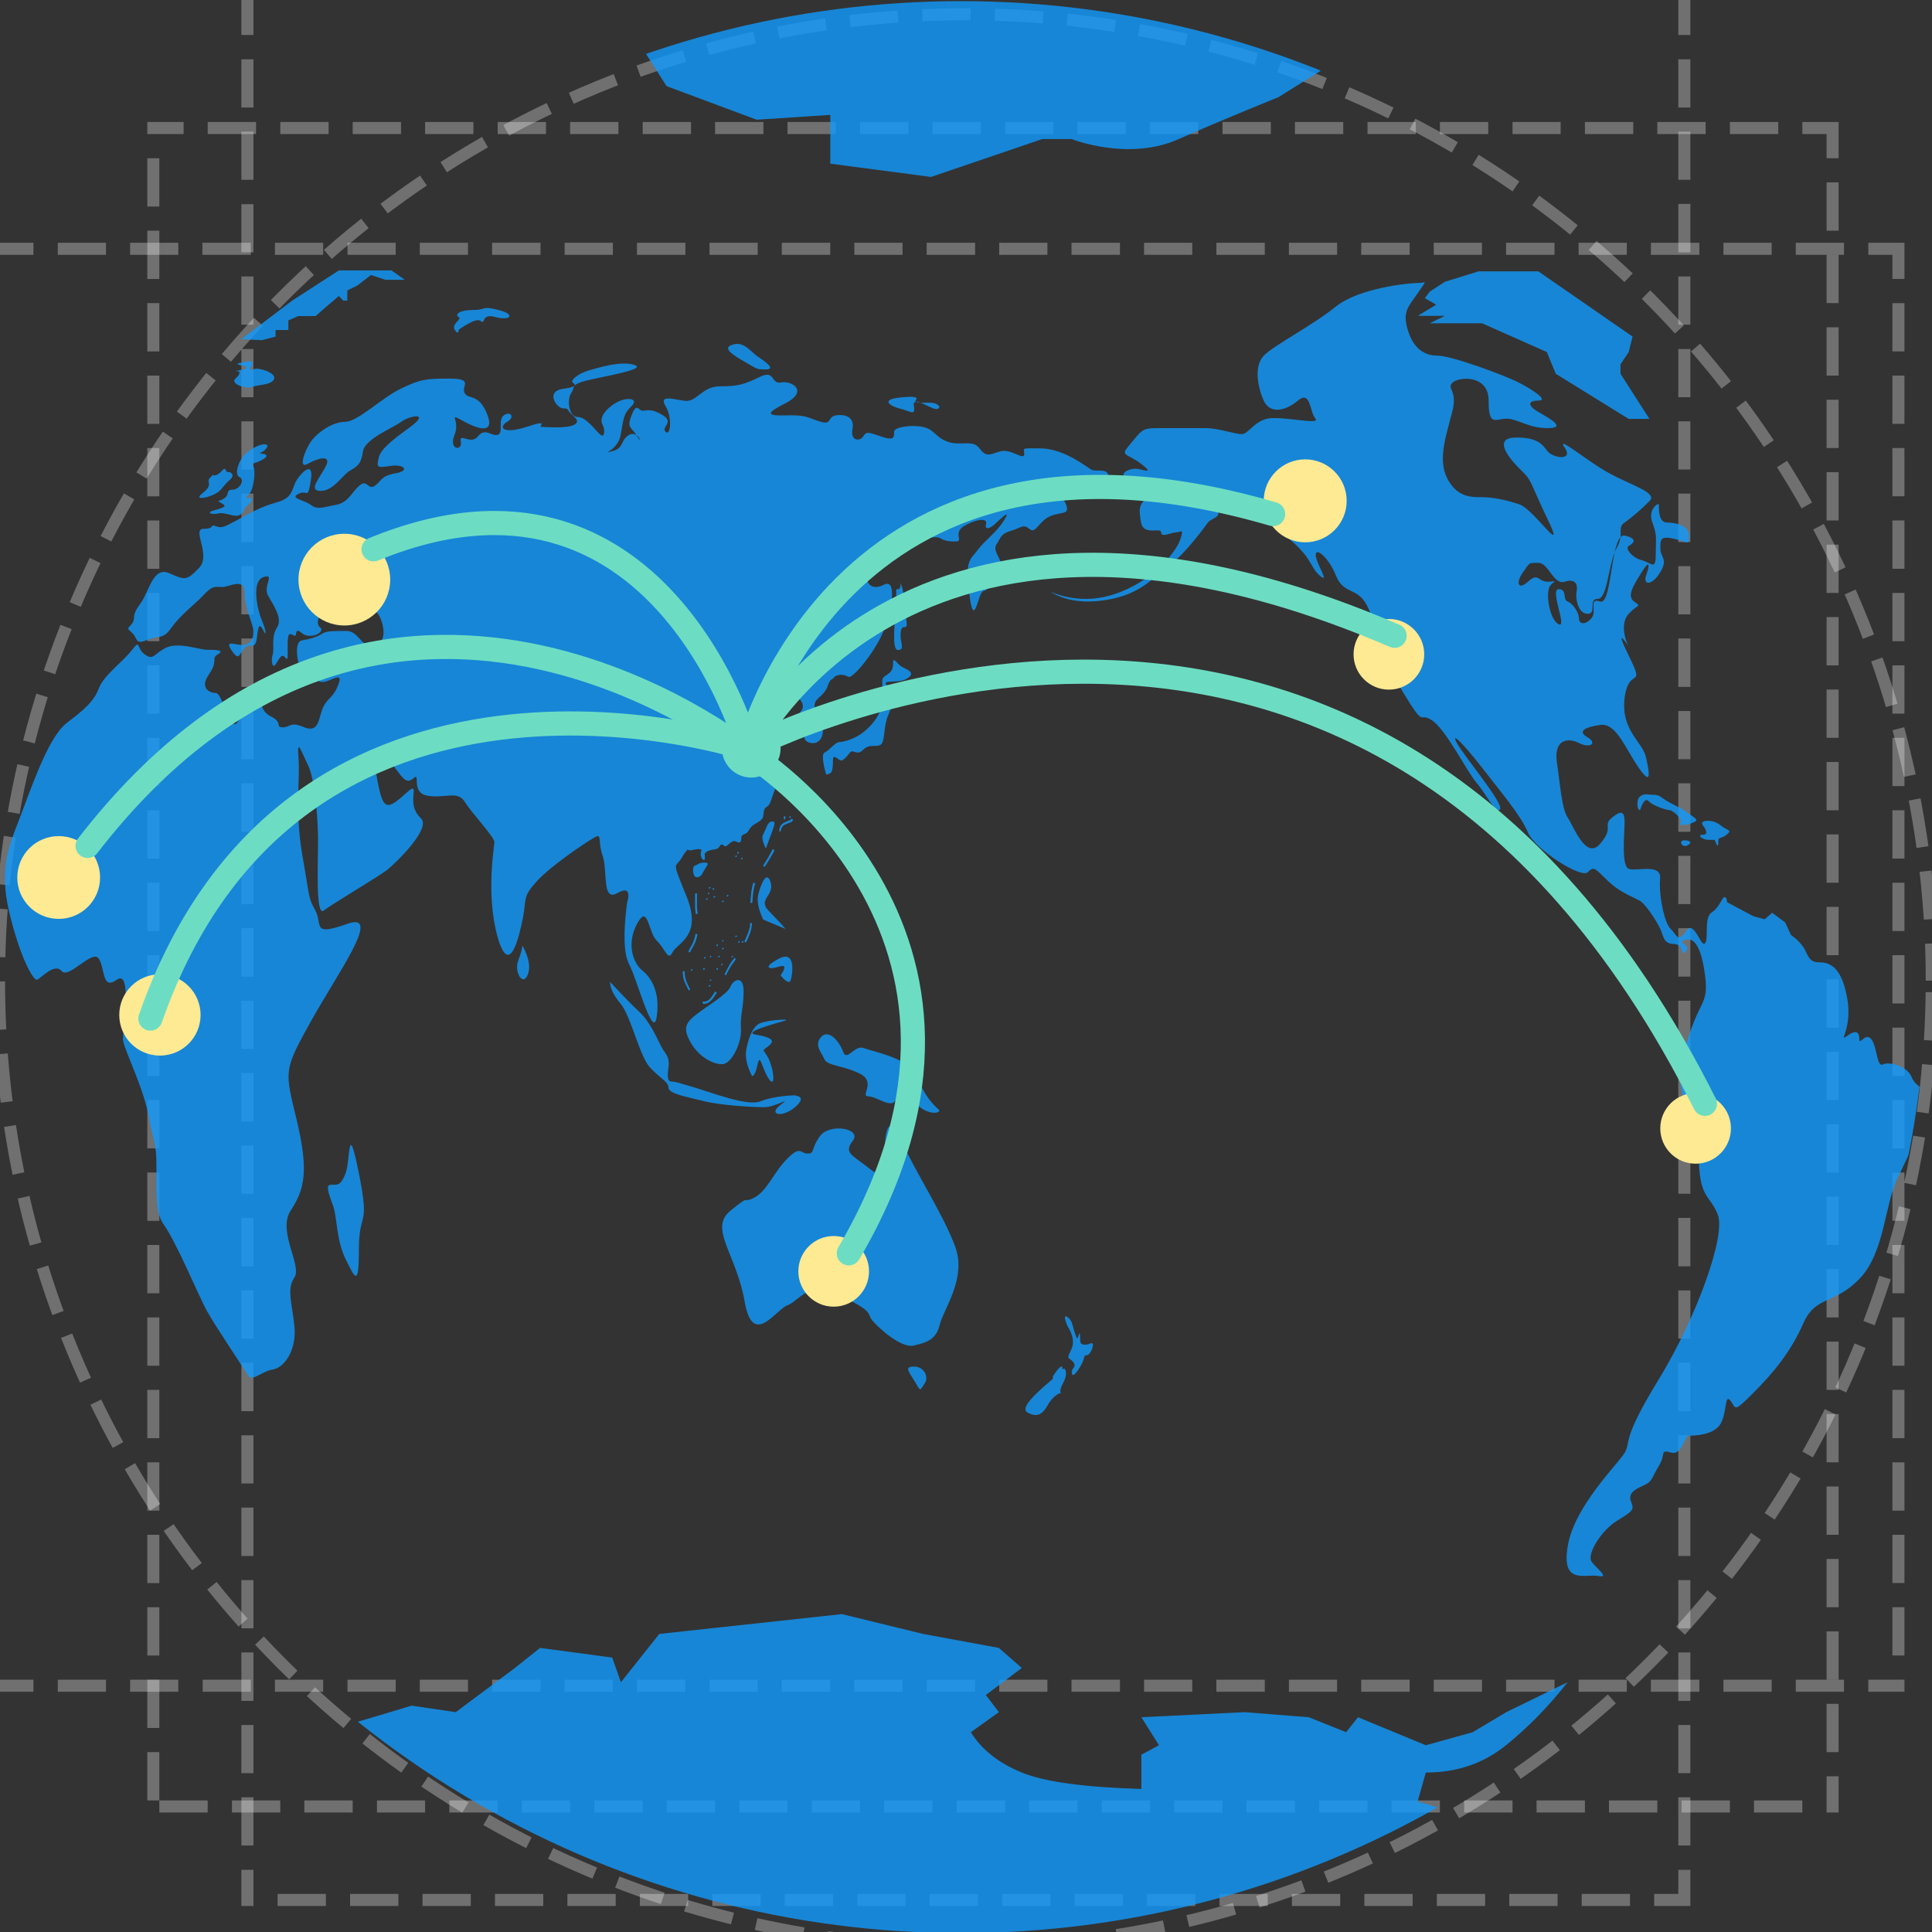 <?xml version="1.0" encoding="UTF-8" standalone="no"?>
<!DOCTYPE svg PUBLIC "-//W3C//DTD SVG 1.1//EN" "http://www.w3.org/Graphics/SVG/1.1/DTD/svg11.dtd">
<svg width="100%" height="100%" viewBox="0 0 80 80" version="1.1" xmlns="http://www.w3.org/2000/svg" xmlns:xlink="http://www.w3.org/1999/xlink" xml:space="preserve" xmlns:serif="http://www.serif.com/" style="fill-rule:evenodd;clip-rule:evenodd;stroke-linejoin:round;stroke-miterlimit:1.5;">
    <rect x="0" y="0" width="80" height="80" fill="#333333" stroke="none"/>
    <g transform="matrix(1,0,0,1,-469,-3464)">
        <g transform="matrix(1,0,0,1,3014.16,593.603)">
            <g transform="matrix(1,0,0,1,-2479.61,2029.83)">
                <g transform="matrix(0.874,0,0,0.7,-2471.69,761.619)">
                    <path d="M2762.86,220L2760.57,220L2760.57,219.286L2762.86,219.286L2762.86,220ZM2764.01,220L2764.01,219.286L2766.3,219.286L2766.3,220L2764.01,220ZM2769.73,220L2767.44,220L2767.44,219.286L2769.73,219.286L2769.73,220ZM2770.88,220L2770.88,219.286L2773.16,219.286L2773.16,220L2770.88,220ZM2774.31,220L2774.31,219.286L2776.6,219.286L2776.6,220L2774.31,220ZM2777.74,220L2777.74,219.286L2780.03,219.286L2780.03,220L2777.74,220ZM2781.18,220L2781.18,219.286L2783.47,219.286L2783.47,220L2781.18,220ZM2784.61,220L2784.61,219.286L2786.9,219.286L2786.9,220L2784.61,220ZM2790.33,220L2788.05,220L2788.05,219.286L2790.33,219.286L2790.33,220ZM2791.48,220L2791.48,219.286L2793.77,219.286L2793.77,220L2791.48,220ZM2797.2,220L2794.91,220L2794.91,219.286L2797.2,219.286L2797.2,220ZM2800.64,220L2798.35,220L2798.35,219.286L2800.64,219.286L2800.64,220ZM2804.07,220L2801.78,220L2801.78,219.286L2804.07,219.286L2804.07,220ZM2805.22,220L2805.22,219.286L2807.51,219.286L2807.51,220L2805.22,220ZM2810.94,220L2808.65,220L2808.65,219.286L2810.94,219.286L2810.94,220ZM2812.08,220L2812.08,219.286L2814.37,219.286L2814.37,220L2812.08,220ZM2815.52,220L2815.52,219.286L2817.81,219.286L2817.81,220L2815.52,220ZM2821.24,220L2818.95,220L2818.95,219.286L2821.24,219.286L2821.24,220ZM2822.39,220L2822.39,219.286L2824.68,219.286L2824.68,220L2822.39,220ZM2828.11,220L2825.82,220L2825.82,219.286L2828.11,219.286L2828.11,220ZM2831.54,220L2829.25,220L2829.25,219.286L2831.54,219.286L2831.54,220ZM2832.69,220L2832.69,219.286L2834.98,219.286L2834.98,220L2832.69,220ZM2838.41,220L2836.12,220L2836.12,219.286L2838.41,219.286L2838.41,220ZM2840.13,220L2839.56,220L2839.56,219.286L2839.56,217.857L2840.13,217.857L2840.13,220ZM2760,216.429L2760.57,216.429L2760.57,219.286L2760,219.286L2760,216.429ZM2840.13,213.572L2840.13,216.429L2839.56,216.429L2839.56,213.572L2840.13,213.572ZM2760,212.143L2760.57,212.143L2760.57,215L2760,215L2760,212.143ZM2840.13,209.286L2840.13,212.143L2839.56,212.143L2839.56,209.286L2840.13,209.286ZM2760,207.857L2760.57,207.857L2760.57,210.714L2760,210.714L2760,207.857ZM2840.13,205L2840.13,207.857L2839.56,207.857L2839.56,205L2840.13,205ZM2760,203.571L2760.57,203.571L2760.57,206.429L2760,206.429L2760,203.571ZM2840.13,200.715L2840.13,203.572L2839.56,203.572L2839.56,200.715L2840.13,200.715ZM2760,199.286L2760.57,199.286L2760.57,202.143L2760,202.143L2760,199.286ZM2840.13,196.429L2840.13,199.286L2839.56,199.286L2839.56,196.429L2840.13,196.429ZM2760,195L2760.57,195L2760.57,197.857L2760,197.857L2760,195ZM2840.13,192.143L2840.13,195L2839.56,195L2839.56,192.143L2840.13,192.143ZM2760,190.714L2760.57,190.714L2760.57,193.572L2760,193.572L2760,190.714ZM2840.13,187.857L2840.13,190.714L2839.56,190.714L2839.56,187.857L2840.13,187.857ZM2760,186.429L2760.57,186.429L2760.57,189.286L2760,189.286L2760,186.429ZM2840.13,183.571L2840.13,186.428L2839.56,186.428L2839.56,183.571L2840.13,183.571ZM2760,182.143L2760.57,182.143L2760.57,185L2760,185L2760,182.143ZM2840.13,179.286L2840.13,182.143L2839.56,182.143L2839.56,179.286L2840.13,179.286ZM2760,177.857L2760.57,177.857L2760.57,180.714L2760,180.714L2760,177.857ZM2840.13,175L2840.13,177.857L2839.56,177.857L2839.56,175L2840.13,175ZM2760,173.572L2760.57,173.572L2760.57,176.429L2760,176.429L2760,173.572ZM2840.13,170.714L2840.13,173.571L2839.56,173.571L2839.56,170.714L2840.13,170.714ZM2760,169.286L2760.57,169.286L2760.57,172.143L2760,172.143L2760,169.286ZM2840.13,166.428L2840.13,169.286L2839.56,169.286L2839.56,166.428L2840.13,166.428ZM2760,165L2760.57,165L2760.57,167.857L2760,167.857L2760,165ZM2840.13,162.143L2840.13,165L2839.56,165L2839.56,162.143L2840.13,162.143ZM2760,160.715L2760.57,160.715L2760.57,163.572L2760,163.572L2760,160.715ZM2840.13,157.857L2840.13,160.714L2839.56,160.714L2839.56,157.857L2840.13,157.857ZM2760,156.429L2760.57,156.429L2760.57,159.286L2760,159.286L2760,156.429ZM2840.13,153.571L2840.13,156.428L2839.56,156.428L2839.56,153.571L2840.13,153.571ZM2760,152.143L2760.57,152.143L2760.57,155L2760,155L2760,152.143ZM2840.13,149.286L2840.13,152.143L2839.56,152.143L2839.56,149.286L2840.13,149.286ZM2760,147.858L2760.57,147.858L2760.57,150.715L2760,150.715L2760,147.858ZM2840.13,145L2840.13,147.857L2839.56,147.857L2839.56,145L2840.13,145ZM2760,143.572L2760.57,143.572L2760.57,146.429L2760,146.429L2760,143.572ZM2840.13,140.714L2840.13,143.571L2839.56,143.571L2839.56,140.714L2840.13,140.714ZM2760,139.286L2760.57,139.286L2760.57,142.143L2760,142.143L2760,139.286ZM2840.13,136.428L2840.13,139.286L2839.56,139.286L2839.56,136.428L2840.13,136.428ZM2760,135L2760.57,135L2760.57,137.857L2760,137.857L2760,135ZM2840.13,132.143L2840.13,135L2839.56,135L2839.56,132.143L2840.13,132.143ZM2760,130.714L2760.57,130.714L2760.57,133.572L2760,133.572L2760,130.714ZM2840.13,127.857L2840.13,130.714L2839.56,130.714L2839.56,127.857L2840.13,127.857ZM2760,126.429L2760.57,126.429L2760.57,129.286L2760,129.286L2760,126.429ZM2840.13,123.571L2840.13,126.428L2839.56,126.428L2839.56,123.571L2840.13,123.571ZM2760,122.143L2760.57,122.143L2760.57,125L2760,125L2760,122.143ZM2840.13,122.143L2839.56,122.143L2839.56,120.714L2838.41,120.714L2838.41,120L2840.13,120L2840.13,122.143ZM2761.72,120L2761.72,120.714L2760.57,120.714L2760,120.714L2760,120L2761.72,120ZM2792.62,120L2792.62,120.714L2790.33,120.714L2790.33,120L2792.62,120ZM2785.76,120L2785.76,120.714L2783.47,120.714L2783.47,120L2785.76,120ZM2823.53,120L2823.53,120.714L2821.24,120.714L2821.24,120L2823.53,120ZM2778.89,120L2778.89,120.714L2776.6,120.714L2776.6,120L2778.89,120ZM2768.59,120L2768.59,120.714L2766.3,120.714L2766.3,120L2768.59,120ZM2775.45,120L2775.45,120.714L2773.16,120.714L2773.16,120L2775.45,120ZM2789.19,120L2789.19,120.714L2786.9,120.714L2786.9,120L2789.19,120ZM2806.36,120L2806.36,120.714L2804.07,120.714L2804.07,120L2806.36,120ZM2820.1,120L2820.1,120.714L2817.81,120.714L2817.81,120L2820.1,120ZM2826.96,120L2826.96,120.714L2824.68,120.714L2824.68,120L2826.96,120ZM2830.4,120L2830.4,120.714L2828.11,120.714L2828.11,120L2830.4,120ZM2833.83,120L2833.83,120.714L2831.54,120.714L2831.54,120L2833.83,120ZM2782.32,120L2782.32,120.714L2780.03,120.714L2780.03,120L2782.32,120ZM2765.15,120L2765.15,120.714L2762.86,120.714L2762.86,120L2765.15,120ZM2772.02,120L2772.02,120.714L2769.73,120.714L2769.73,120L2772.02,120ZM2796.06,120L2796.06,120.714L2793.77,120.714L2793.77,120L2796.06,120ZM2799.49,120L2799.49,120.714L2797.2,120.714L2797.2,120L2799.49,120ZM2809.79,120L2809.79,120.714L2807.5,120.714L2807.5,120L2809.79,120ZM2813.23,120L2813.23,120.714L2810.94,120.714L2810.94,120L2813.23,120ZM2816.66,120L2816.66,120.714L2814.37,120.714L2814.37,120L2816.66,120ZM2837.27,120L2837.27,120.714L2834.98,120.714L2834.98,120L2837.27,120ZM2802.93,120L2802.93,120.714L2800.64,120.714L2800.64,120L2802.93,120Z" style="fill:white;fill-opacity:0.3;"/>
                </g>
                <g transform="matrix(0.998,0,0,0.6,-2821.14,778.619)">
                    <path d="M2760.5,220L2760.5,219.167L2762.5,219.167L2762.5,220L2760.5,220ZM2765.51,220L2763.51,220L2763.51,219.167L2765.51,219.167L2765.51,220ZM2766.51,220L2766.51,219.167L2768.51,219.167L2768.51,220L2766.51,220ZM2771.52,220L2769.52,220L2769.52,219.167L2771.52,219.167L2771.52,220ZM2774.52,220L2772.52,220L2772.52,219.167L2774.52,219.167L2774.52,220ZM2777.53,220L2775.53,220L2775.53,219.167L2777.53,219.167L2777.53,220ZM2780.53,220L2778.53,220L2778.53,219.167L2780.53,219.167L2780.53,220ZM2781.53,220L2781.53,219.167L2783.54,219.167L2783.54,220L2781.53,220ZM2786.54,220L2784.54,220L2784.54,219.167L2786.54,219.167L2786.54,220ZM2789.55,220L2787.54,220L2787.54,219.167L2789.55,219.167L2789.55,220ZM2792.55,220L2790.55,220L2790.55,219.167L2792.55,219.167L2792.55,220ZM2795.56,220L2793.55,220L2793.55,219.167L2795.56,219.167L2795.56,220ZM2798.56,220L2796.56,220L2796.56,219.167L2798.56,219.167L2798.56,220ZM2801.57,220L2799.56,220L2799.56,219.167L2801.57,219.167L2801.57,220ZM2802.57,220L2802.57,219.167L2804.57,219.167L2804.57,220L2802.57,220ZM2807.58,220L2805.57,220L2805.57,219.167L2807.58,219.167L2807.58,220ZM2808.58,220L2808.58,219.167L2810.58,219.167L2810.58,220L2808.58,220ZM2813.59,220L2811.58,220L2811.58,219.167L2813.59,219.167L2813.59,220ZM2816.59,220L2814.59,220L2814.59,219.167L2816.59,219.167L2816.59,220ZM2817.59,220L2817.59,219.167L2819.6,219.167L2819.6,220L2817.59,220ZM2822.6,220L2820.6,220L2820.6,219.167L2822.6,219.167L2822.6,220ZM2825.61,220L2823.6,220L2823.6,219.167L2825.61,219.167L2825.61,220ZM2828.61,220L2826.61,220L2826.61,219.167L2828.61,219.167L2828.61,220ZM2831.62,220L2829.61,220L2829.61,219.167L2831.62,219.167L2831.62,220ZM2834.62,220L2832.62,220L2832.62,219.167L2834.62,219.167L2834.62,220ZM2837.62,220L2835.62,220L2835.62,219.167L2837.62,219.167L2837.62,220ZM2840.13,220L2838.63,220L2838.63,219.167L2839.63,219.167L2840.13,219.166L2840.13,220ZM2760,215.834L2760.5,215.834L2760.5,219.167L2760,219.167L2760,215.834ZM2840.13,214.166L2840.13,217.499L2839.63,217.499L2839.63,214.166L2840.13,214.166ZM2760,210.834L2760.5,210.834L2760.5,214.167L2760,214.167L2760,210.834ZM2840.13,209.166L2840.13,212.499L2839.63,212.499L2839.63,209.166L2840.13,209.166ZM2760,205.834L2760.5,205.834L2760.5,209.167L2760,209.167L2760,205.834ZM2840.13,204.166L2840.13,207.499L2839.63,207.499L2839.63,204.166L2840.13,204.166ZM2760,200.834L2760.5,200.834L2760.5,204.167L2760,204.167L2760,200.834ZM2840.13,199.166L2840.13,202.499L2839.63,202.499L2839.63,199.166L2840.13,199.166ZM2760,195.834L2760.5,195.834L2760.5,199.167L2760,199.167L2760,195.834ZM2840.13,194.166L2840.13,197.5L2839.63,197.5L2839.63,194.166L2840.13,194.166ZM2760,190.834L2760.5,190.834L2760.5,194.167L2760,194.167L2760,190.834ZM2840.13,189.166L2840.13,192.499L2839.63,192.499L2839.63,189.166L2840.13,189.166ZM2760,185.834L2760.5,185.834L2760.5,189.167L2760,189.167L2760,185.834ZM2840.13,184.166L2840.13,187.499L2839.63,187.499L2839.63,184.166L2840.13,184.166ZM2760,180.834L2760.5,180.834L2760.5,184.167L2760,184.167L2760,180.834ZM2840.13,179.166L2840.13,182.499L2839.63,182.499L2839.63,179.166L2840.13,179.166ZM2760,175.834L2760.5,175.834L2760.5,179.167L2760,179.167L2760,175.834ZM2840.13,174.166L2840.13,177.499L2839.63,177.499L2839.63,174.166L2840.13,174.166ZM2760,170.834L2760.5,170.834L2760.5,174.167L2760,174.167L2760,170.834ZM2840.13,169.166L2840.13,172.499L2839.63,172.499L2839.63,169.166L2840.13,169.166ZM2760,165.834L2760.5,165.834L2760.5,169.167L2760,169.167L2760,165.834ZM2840.13,164.166L2840.13,167.499L2839.63,167.499L2839.63,164.166L2840.13,164.166ZM2760,160.834L2760.5,160.834L2760.5,164.167L2760,164.167L2760,160.834ZM2840.13,159.166L2840.13,162.499L2839.63,162.499L2839.63,159.166L2840.13,159.166ZM2760,155.834L2760.5,155.834L2760.5,159.167L2760,159.167L2760,155.834ZM2840.13,154.166L2840.13,157.499L2839.63,157.499L2839.63,154.166L2840.13,154.166ZM2760,150.834L2760.5,150.834L2760.5,154.167L2760,154.167L2760,150.834ZM2840.13,149.166L2840.13,152.499L2839.63,152.499L2839.63,149.166L2840.13,149.166ZM2760,145.834L2760.5,145.834L2760.5,149.167L2760,149.167L2760,145.834ZM2840.13,144.166L2840.13,147.499L2839.63,147.499L2839.63,144.166L2840.13,144.166ZM2760,140.834L2760.5,140.834L2760.5,144.167L2760,144.167L2760,140.834ZM2840.13,139.166L2840.13,142.499L2839.63,142.499L2839.63,139.166L2840.13,139.166ZM2760,135.834L2760.5,135.834L2760.5,139.167L2760,139.167L2760,135.834ZM2840.13,134.166L2840.13,137.499L2839.63,137.499L2839.63,134.166L2840.13,134.166ZM2760,130.834L2760.5,130.834L2760.5,134.167L2760,134.167L2760,130.834ZM2840.13,129.166L2840.13,132.499L2839.63,132.499L2839.63,129.166L2840.13,129.166ZM2760,125.834L2760.5,125.834L2760.5,129.167L2760,129.167L2760,125.834ZM2840.13,124.166L2840.13,127.499L2839.63,127.499L2839.63,124.166L2840.13,124.166ZM2760,120.834L2760.5,120.834L2760.5,124.167L2760,124.167L2760,120.834ZM2840.13,122.499L2839.63,122.499L2839.63,120.833L2838.63,120.833L2838.63,120L2840.13,120L2840.13,122.499ZM2789.55,120L2789.55,120.833L2787.54,120.833L2787.54,120L2789.55,120ZM2786.54,120L2786.54,120.833L2784.54,120.833L2784.54,120L2786.54,120ZM2783.54,120L2783.54,120.833L2781.53,120.833L2781.53,120L2783.54,120ZM2795.56,120L2795.56,120.833L2793.55,120.833L2793.55,120L2795.56,120ZM2792.55,120L2792.55,120.833L2790.55,120.833L2790.55,120L2792.55,120ZM2798.56,120L2798.56,120.833L2796.56,120.833L2796.56,120L2798.56,120ZM2801.57,120L2801.57,120.833L2799.56,120.833L2799.56,120L2801.57,120ZM2774.52,120L2774.52,120.833L2772.52,120.833L2772.52,120L2774.52,120ZM2768.51,120L2768.51,120.833L2766.51,120.833L2766.51,120L2768.51,120ZM2780.53,120L2780.53,120.833L2778.53,120.833L2778.53,120L2780.53,120ZM2804.57,120L2804.57,120.833L2802.57,120.833L2802.57,120L2804.57,120ZM2819.6,120L2819.6,120.833L2817.59,120.833L2817.59,120L2819.6,120ZM2762.5,120L2762.5,120.833L2760.5,120.833L2760.5,120L2762.5,120ZM2777.53,120L2777.53,120.833L2775.53,120.833L2775.53,120L2777.53,120ZM2813.59,120L2813.59,120.833L2811.58,120.833L2811.58,120L2813.59,120ZM2816.59,120L2816.59,120.833L2814.59,120.833L2814.59,120L2816.59,120ZM2822.6,120L2822.6,120.833L2820.6,120.833L2820.6,120L2822.6,120ZM2825.61,120L2825.61,120.833L2823.6,120.833L2823.6,120L2825.61,120ZM2834.62,120L2834.62,120.833L2832.62,120.833L2832.62,120L2834.62,120ZM2837.62,120L2837.62,120.833L2835.62,120.833L2835.62,120L2837.62,120ZM2765.51,120L2765.51,120.833L2763.51,120.833L2763.51,120L2765.51,120ZM2771.52,120L2771.52,120.833L2769.51,120.833L2769.51,120L2771.52,120ZM2807.58,120L2807.58,120.833L2805.57,120.833L2805.57,120L2807.58,120ZM2810.58,120L2810.58,120.833L2808.58,120.833L2808.58,120L2810.58,120ZM2828.61,120L2828.61,120.833L2826.61,120.833L2826.61,120L2828.61,120ZM2831.62,120L2831.62,120.833L2829.61,120.833L2829.61,120L2831.62,120Z" style="fill:white;fill-opacity:0.3;"/>
                </g>
                <g transform="matrix(6.11343e-17,0.998,-0.6,3.67394e-17,76.445,-1914.96)">
                    <path d="M2838.63,220L2838.63,219.167L2839.63,219.167L2840.13,219.166L2840.13,220L2838.63,220ZM2840.13,214.166L2840.13,217.499L2839.63,217.499L2839.63,214.166L2840.13,214.166ZM2840.13,209.166L2840.13,212.499L2839.63,212.499L2839.63,209.166L2840.13,209.166ZM2840.13,204.166L2840.13,207.499L2839.63,207.499L2839.63,204.166L2840.13,204.166ZM2840.13,199.166L2840.13,202.499L2839.63,202.499L2839.63,199.166L2840.13,199.166ZM2840.13,194.166L2840.13,197.5L2839.63,197.5L2839.63,194.166L2840.13,194.166ZM2840.13,189.166L2840.13,192.499L2839.63,192.499L2839.63,189.166L2840.13,189.166ZM2840.13,187.499L2839.63,187.499L2839.63,184.166L2840.13,184.166L2840.13,187.499ZM2840.13,179.166L2840.13,182.499L2839.63,182.499L2839.63,179.166L2840.13,179.166ZM2840.13,174.166L2840.13,177.499L2839.63,177.499L2839.63,174.166L2840.13,174.166ZM2840.13,172.499L2839.63,172.499L2839.63,169.166L2840.13,169.166L2840.13,172.499ZM2840.13,164.166L2840.13,167.499L2839.63,167.499L2839.63,164.166L2840.13,164.166ZM2840.13,159.166L2840.13,162.499L2839.63,162.499L2839.63,159.166L2840.13,159.166ZM2840.13,154.166L2840.13,157.499L2839.63,157.499L2839.63,154.166L2840.13,154.166ZM2840.13,149.166L2840.13,152.499L2839.63,152.499L2839.63,149.166L2840.13,149.166ZM2840.13,147.499L2839.63,147.499L2839.63,144.166L2840.13,144.166L2840.13,147.499ZM2840.13,142.499L2839.63,142.499L2839.63,139.166L2840.13,139.166L2840.13,142.499ZM2840.13,137.499L2839.63,137.499L2839.63,134.166L2840.13,134.166L2840.13,137.499ZM2840.13,129.166L2840.13,132.499L2839.63,132.499L2839.63,129.166L2840.13,129.166ZM2840.13,124.166L2840.13,127.499L2839.63,127.499L2839.63,124.166L2840.13,124.166ZM2840.13,120L2840.13,122.499L2839.63,122.499L2839.63,120.833L2838.63,120.833L2838.63,120L2840.13,120ZM2835.62,220L2835.62,219.167L2837.62,219.167L2837.62,220L2835.62,220ZM2835.62,120L2837.62,120L2837.62,120.833L2835.62,120.833L2835.62,120ZM2832.62,220L2832.62,219.167L2834.62,219.167L2834.62,220L2832.62,220ZM2832.62,120L2834.62,120L2834.62,120.833L2832.62,120.833L2832.62,120ZM2829.61,220L2829.61,219.167L2831.62,219.167L2831.62,220L2829.61,220ZM2829.61,120L2831.62,120L2831.62,120.833L2829.61,120.833L2829.61,120ZM2826.61,220L2826.61,219.167L2828.61,219.167L2828.61,220L2826.61,220ZM2826.61,120L2828.61,120L2828.61,120.833L2826.61,120.833L2826.61,120ZM2823.6,220L2823.6,219.167L2825.61,219.167L2825.61,220L2823.6,220ZM2823.6,120L2825.61,120L2825.61,120.833L2823.6,120.833L2823.6,120ZM2820.6,220L2820.6,219.167L2822.6,219.167L2822.6,220L2820.6,220ZM2820.6,120L2822.6,120L2822.6,120.833L2820.6,120.833L2820.6,120ZM2817.59,220L2817.59,219.167L2819.6,219.167L2819.6,220L2817.59,220ZM2817.59,120L2819.6,120L2819.6,120.833L2817.59,120.833L2817.59,120ZM2814.59,220L2814.59,219.167L2816.59,219.167L2816.59,220L2814.59,220ZM2814.59,120L2816.59,120L2816.59,120.833L2814.59,120.833L2814.59,120ZM2811.58,220L2811.58,219.167L2813.59,219.167L2813.59,220L2811.58,220ZM2811.58,120L2813.59,120L2813.59,120.833L2811.58,120.833L2811.58,120ZM2808.58,220L2808.58,219.167L2810.58,219.167L2810.58,220L2808.58,220ZM2808.58,120L2810.58,120L2810.58,120.833L2808.58,120.833L2808.58,120ZM2805.57,220L2805.57,219.167L2807.58,219.167L2807.58,220L2805.57,220ZM2805.57,120L2807.58,120L2807.58,120.833L2805.57,120.833L2805.57,120ZM2802.57,220L2802.57,219.167L2804.57,219.167L2804.57,220L2802.57,220ZM2802.57,120L2804.57,120L2804.57,120.833L2802.57,120.833L2802.57,120ZM2799.56,220L2799.56,219.167L2801.57,219.167L2801.57,220L2799.56,220ZM2799.56,120L2801.57,120L2801.57,120.833L2799.56,120.833L2799.56,120ZM2796.56,220L2796.56,219.167L2798.56,219.167L2798.56,220L2796.56,220ZM2796.56,120L2798.56,120L2798.56,120.833L2796.56,120.833L2796.56,120ZM2793.55,220L2793.55,219.167L2795.56,219.167L2795.56,220L2793.55,220ZM2793.55,120L2795.56,120L2795.56,120.833L2793.55,120.833L2793.55,120ZM2790.55,220L2790.55,219.167L2792.55,219.167L2792.55,220L2790.55,220ZM2790.55,120L2792.55,120L2792.55,120.833L2790.55,120.833L2790.55,120ZM2787.54,220L2787.54,219.167L2789.55,219.167L2789.55,220L2787.54,220ZM2787.54,120L2789.55,120L2789.55,120.833L2787.54,120.833L2787.54,120ZM2784.54,220L2784.54,219.167L2786.54,219.167L2786.54,220L2784.54,220ZM2784.54,120L2786.54,120L2786.54,120.833L2784.54,120.833L2784.54,120ZM2781.53,220L2781.53,219.167L2783.54,219.167L2783.54,220L2781.53,220ZM2781.53,120L2783.54,120L2783.54,120.833L2781.53,120.833L2781.53,120ZM2778.53,220L2778.53,219.167L2780.53,219.167L2780.53,220L2778.53,220ZM2778.53,120L2780.53,120L2780.53,120.833L2778.53,120.833L2778.53,120ZM2775.53,220L2775.53,219.167L2777.53,219.167L2777.53,220L2775.53,220ZM2775.53,120L2777.53,120L2777.53,120.833L2775.53,120.833L2775.53,120ZM2772.52,220L2772.52,219.167L2774.52,219.167L2774.52,220L2772.52,220ZM2772.52,120L2774.52,120L2774.52,120.833L2772.52,120.833L2772.52,120ZM2769.52,220L2769.52,219.167L2771.52,219.167L2771.52,220L2769.52,220ZM2769.51,120L2771.52,120L2771.52,120.833L2769.51,120.833L2769.51,120ZM2766.51,220L2766.51,219.167L2768.51,219.167L2768.51,220L2766.51,220ZM2766.51,120L2768.51,120L2768.51,120.833L2766.51,120.833L2766.51,120ZM2763.51,220L2763.51,219.167L2765.51,219.167L2765.51,220L2763.51,220ZM2763.51,120L2765.51,120L2765.51,120.833L2763.51,120.833L2763.51,120ZM2760.5,220L2760.5,219.167L2762.5,219.167L2762.5,220L2760.5,220ZM2760.5,120L2762.5,120L2762.5,120.833L2760.5,120.833L2760.5,120ZM2760,190.834L2760.5,190.834L2760.5,194.167L2760,194.167L2760,190.834ZM2760,210.834L2760.5,210.834L2760.5,214.167L2760,214.167L2760,210.834ZM2760,195.834L2760.5,195.834L2760.5,199.167L2760,199.167L2760,195.834ZM2760,185.834L2760.5,185.834L2760.5,189.167L2760,189.167L2760,185.834ZM2760,175.834L2760.5,175.834L2760.5,179.167L2760,179.167L2760,175.834ZM2760,180.834L2760.5,180.834L2760.5,184.167L2760,184.167L2760,180.834ZM2760,170.834L2760.5,170.834L2760.5,174.167L2760,174.167L2760,170.834ZM2760,165.834L2760.5,165.834L2760.5,169.167L2760,169.167L2760,165.834ZM2760,200.834L2760.5,200.834L2760.5,204.167L2760,204.167L2760,200.834ZM2760,160.834L2760.5,160.834L2760.5,164.167L2760,164.167L2760,160.834ZM2760,155.834L2760.5,155.834L2760.5,159.167L2760,159.167L2760,155.834ZM2760,145.834L2760.5,145.834L2760.5,149.167L2760,149.167L2760,145.834ZM2760,215.834L2760.5,215.834L2760.5,219.167L2760,219.167L2760,215.834ZM2760,205.834L2760.5,205.834L2760.5,209.167L2760,209.167L2760,205.834ZM2760,150.834L2760.5,150.834L2760.5,154.167L2760,154.167L2760,150.834ZM2760,120.834L2760.5,120.834L2760.5,124.167L2760,124.167L2760,120.834ZM2760,140.834L2760.5,140.834L2760.5,144.167L2760,144.167L2760,140.834ZM2760,135.834L2760.5,135.834L2760.5,139.167L2760,139.167L2760,135.834ZM2760,130.834L2760.5,130.834L2760.5,134.167L2760,134.167L2760,130.834ZM2760,125.834L2760.5,125.834L2760.5,129.167L2760,129.167L2760,125.834Z" style="fill:white;fill-opacity:0.3;"/>
                </g>
                <g transform="matrix(0.995,0,0,0.995,28.936,-615.586)">
                    <circle cx="-54.785" cy="1504.28" r="40.216" style="fill:none;stroke:white;stroke-opacity:0.3;stroke-width:0.5px;stroke-dasharray:2.01,1.01,2.01,1.01;stroke-dashoffset:-15.58;"/>
                </g>
            </g>
            <g transform="matrix(0.521,0,0,0.521,-2993.32,2887.91)">
                <rect x="859.943" y="-33.506" width="153.506" height="153.506" style="fill:none;"/>
            </g>
            <g transform="matrix(1,0,0,1,127.654,582.395)">
                <g transform="matrix(1,0,0,1,0.277,-1.231)">
                    <clipPath id="_clip1">
                        <circle cx="-2633.3" cy="2329.28" r="40"/>
                    </clipPath>
                    <g clip-path="url(#_clip1)">
                        <path d="M-2657.42,2361.73L-2657.42,2361.74L-2658.59,2360.62L-2657.21,2360.21L-2656.05,2359.86L-2654.22,2360.13L-2651.77,2358.3L-2650.73,2357.47L-2647.74,2357.87L-2647.38,2358.89L-2645.79,2356.89L-2638.23,2356.07L-2634.87,2356.89L-2631.73,2357.47L-2630.78,2358.3L-2632.27,2359.42L-2631.73,2360.13L-2632.89,2360.96C-2632.44,2361.69 -2631.73,2362.24 -2630.78,2362.63C-2629.83,2363.02 -2628.18,2363.24 -2625.83,2363.31L-2625.83,2361.89L-2625.1,2361.5L-2625.83,2360.34L-2621.56,2360.13L-2618.9,2360.34L-2617.35,2360.96L-2616.86,2360.34L-2614.05,2361.5L-2612.11,2360.96L-2610.72,2360.13L-2608.18,2358.89C-2608.95,2359.87 -2609.79,2360.74 -2610.72,2361.49C-2611.65,2362.25 -2612.76,2362.63 -2614.05,2362.63L-2614.39,2363.83L-2611.72,2364.6C-2611.72,2364.6 -2621.62,2371.49 -2635.67,2371.1C-2647.69,2370.76 -2657.42,2361.73 -2657.42,2361.73ZM-2605.66,2315.98C-2605.77,2315.82 -2606.25,2315.15 -2605.65,2316.38C-2604.93,2317.84 -2605.65,2316.78 -2605.82,2318.14C-2605.98,2319.49 -2605.07,2319.94 -2604.93,2320.61C-2604.78,2321.28 -2604.7,2321.81 -2605.26,2320.99C-2605.82,2320.16 -2606.18,2319.16 -2606.83,2319.25C-2607.47,2319.34 -2607.78,2319.52 -2607.36,2319.76C-2606.94,2320 -2607.23,2320.24 -2607.71,2320C-2608.18,2319.76 -2608.77,2319.86 -2608.62,2320.82C-2608.48,2321.78 -2608.43,2322.68 -2608.18,2323.08C-2607.92,2323.47 -2607.42,2324.86 -2606.83,2324.17C-2606.23,2323.48 -2606.76,2323.42 -2606.33,2323.08C-2605.91,2322.74 -2605.82,2322.88 -2605.82,2323.28C-2605.82,2323.69 -2605.97,2325.08 -2605.65,2325.21C-2605.33,2325.33 -2604.28,2324.96 -2604.35,2325.63C-2604.41,2326.3 -2604.17,2327.47 -2603.91,2327.7C-2603.65,2327.94 -2603.63,2328.3 -2603.28,2327.79C-2602.94,2327.28 -2602.67,2328.46 -2602.5,2328.3C-2602.32,2328.15 -2602.55,2327.24 -2602.22,2327.02C-2601.88,2326.8 -2601.79,2326.38 -2601.68,2326.38C-2601.61,2326.4 -2601.58,2326.46 -2601.58,2326.59L-2600.49,2327.17L-2600.02,2327.3L-2599.71,2327.03L-2599.17,2327.43L-2598.93,2327.95C-2598.71,2328.1 -2598.54,2328.27 -2598.42,2328.45C-2598.24,2328.72 -2598.21,2329.08 -2597.79,2329.08C-2597.37,2329.08 -2596.86,2329.2 -2596.61,2330.52C-2596.36,2331.84 -2597,2332.41 -2596.61,2332.13C-2596.23,2331.85 -2596.1,2331.97 -2596.1,2332.26C-2596.1,2332.55 -2595.85,2331.96 -2595.61,2332.26C-2595.36,2332.55 -2595.38,2333.44 -2595.13,2333.31C-2594.88,2333.18 -2594.12,2333.36 -2593.93,2333.84C-2593.75,2334.32 -2593.16,2334.27 -2593.33,2335.05C-2593.49,2335.83 -2593.99,2336.94 -2594.52,2338.02C-2595.05,2339.09 -2595.05,2341.12 -2596.1,2342.19C-2597.14,2343.27 -2597.91,2342.87 -2598.42,2344.03C-2598.93,2345.19 -2599.64,2346.06 -2600.49,2346.91C-2601.34,2347.76 -2601.19,2347.55 -2601.44,2347.23C-2601.69,2346.91 -2601.57,2347.78 -2601.87,2348.23C-2602.18,2348.67 -2602.95,2348.68 -2603.15,2348.68C-2603.35,2348.68 -2603.43,2349.52 -2603.9,2349.38C-2604.38,2349.24 -2604.1,2349.45 -2604.4,2349.93C-2604.71,2350.43 -2604.65,2350.57 -2605.03,2350.74C-2605.41,2350.91 -2605.69,2351.07 -2605.55,2351.42C-2605.4,2351.77 -2605.52,2351.82 -2606.14,2352.21C-2606.78,2352.6 -2607.39,2353.58 -2607.19,2353.89C-2606.99,2354.19 -2606.39,2354.59 -2606.93,2354.49C-2607.46,2354.4 -2608.46,2354.87 -2608.17,2353.23C-2607.89,2351.59 -2606.08,2349.84 -2605.81,2349.38C-2605.55,2348.91 -2605.96,2348.88 -2604.4,2346.34C-2602.85,2343.8 -2601.62,2340.41 -2601.96,2339.53C-2602.31,2338.65 -2602.75,2338.9 -2602.75,2336.97C-2602.75,2335.05 -2603.94,2334.95 -2603.34,2332.74C-2602.75,2330.53 -2602.32,2330.94 -2602.49,2329.61C-2602.66,2328.29 -2603.01,2328.03 -2603.34,2328.16C-2603.68,2328.3 -2603.04,2328.33 -2603.28,2328.62C-2603.51,2328.9 -2603.34,2328.32 -2603.78,2328.32C-2604.22,2328.32 -2604.21,2327.98 -2604.34,2327.7C-2604.46,2327.43 -2604.88,2326.78 -2605.11,2326.59C-2605.34,2326.4 -2605.9,2326.28 -2606.49,2325.73C-2607.07,2325.17 -2607.08,2325.09 -2607.35,2325.35C-2607.62,2325.62 -2609.52,2324.41 -2609.82,2323.71C-2610.11,2323 -2610.93,2322.05 -2611.74,2321C-2612.56,2319.95 -2613.03,2319.51 -2612.76,2320.01C-2612.49,2320.51 -2610.79,2322.54 -2610.98,2322.75C-2611.16,2322.95 -2611.58,2322.07 -2611.94,2321.66C-2612.31,2321.25 -2613.23,2319.41 -2613.81,2319.05C-2614.39,2318.68 -2614.03,2319.48 -2615.03,2317.84C-2616.03,2316.2 -2616.17,2314.73 -2616.58,2314.15C-2616.99,2313.56 -2617.46,2313.82 -2617.77,2313.07C-2618.08,2312.31 -2618.61,2311.88 -2618.61,2312.21C-2618.61,2312.54 -2617.99,2313.45 -2618.44,2313.07C-2618.89,2312.69 -2618.71,2312.28 -2620.05,2311.28C-2621.39,2310.28 -2621.68,2310.51 -2622.25,2310.32C-2622.82,2310.14 -2622.64,2310.29 -2622.64,2310.49C-2622.64,2310.68 -2622.98,2310.72 -2623.08,2310.88C-2623.18,2311.02 -2624.1,2312.27 -2624.59,2312.55C-2625.08,2312.82 -2625.57,2313.74 -2627.09,2314.04C-2628.1,2314.24 -2628.93,2314.14 -2629.59,2313.74C-2628.63,2314.13 -2627.66,2314.13 -2626.68,2313.74C-2625.22,2313.16 -2624.36,2312.03 -2624.21,2311.55C-2624.06,2311.07 -2624.2,2311.28 -2624.4,2311.28C-2624.59,2311.28 -2625.01,2311.51 -2625.01,2311.28C-2625.01,2311.05 -2625.73,2311.43 -2625.84,2310.88C-2625.94,2310.32 -2625.95,2310.1 -2625.54,2309.82C-2625.13,2309.54 -2625.16,2309.12 -2625.54,2309.33C-2625.92,2309.54 -2626.17,2309.24 -2626.47,2309.03C-2626.77,2308.82 -2626.32,2308.64 -2626.08,2308.64C-2625.84,2308.64 -2625.21,2308.92 -2625.84,2308.44C-2626.47,2307.96 -2626.74,2308.15 -2626.29,2307.62C-2625.84,2307.09 -2625.82,2306.96 -2625.21,2306.96L-2623.17,2306.96C-2622.65,2306.96 -2621.95,2307.21 -2621.68,2307.21C-2621.4,2307.21 -2621.18,2306.7 -2620.62,2306.57C-2620.06,2306.44 -2618.38,2306.85 -2618.62,2306.57C-2618.87,2306.29 -2618.81,2305.36 -2619.36,2305.83C-2619.91,2306.29 -2620.52,2306.35 -2620.76,2305.83C-2621,2305.3 -2621.19,2304.41 -2620.76,2303.96C-2620.33,2303.52 -2618.77,2302.73 -2617.78,2301.93C-2616.79,2301.14 -2614.71,2300.95 -2614.37,2300.95C-2614.04,2300.95 -2613.98,2300.77 -2614.37,2301.35C-2614.77,2301.93 -2615.03,2302.13 -2614.8,2302.89C-2614.57,2303.65 -2614.13,2303.96 -2613.56,2303.96C-2612.99,2303.96 -2610.76,2304.78 -2610.17,2305.09C-2609.58,2305.4 -2608.96,2305.82 -2609.39,2305.82C-2609.82,2305.82 -2609.86,2306.02 -2609.39,2306.29C-2608.93,2306.56 -2608.19,2306.96 -2609.01,2306.96C-2609.82,2306.96 -2610.25,2306.57 -2610.71,2306.57C-2611.17,2306.57 -2611.45,2306.92 -2611.45,2305.82C-2611.45,2304.72 -2612.72,2304.83 -2612.96,2305.09C-2613.19,2305.35 -2612.72,2305.38 -2612.96,2306.3C-2613.19,2307.21 -2613.57,2308.24 -2613.17,2309.03C-2612.77,2309.81 -2612.21,2309.82 -2611.75,2309.82C-2611.3,2309.82 -2610.76,2309.92 -2610.17,2310.12C-2609.58,2310.32 -2608.19,2312.42 -2609.01,2310.73C-2609.82,2309.03 -2609.63,2309.16 -2610.17,2308.64C-2610.71,2308.1 -2611.24,2307.35 -2610.31,2307.35C-2609.39,2307.35 -2609.22,2307.65 -2609.01,2307.92C-2608.79,2308.2 -2607.92,2308.33 -2608.3,2307.77C-2608.68,2307.21 -2607.43,2308.29 -2606.49,2308.81C-2605.55,2309.33 -2604.45,2309.63 -2604.78,2309.97C-2605.11,2310.31 -2605.48,2310.63 -2605.82,2310.87C-2606.05,2311.03 -2605.96,2311.19 -2605.99,2311.48C-2606.09,2311.59 -2606.17,2311.82 -2606.23,2312.1C-2606.5,2312.78 -2606.55,2314.03 -2606.93,2314.03C-2607.35,2314.03 -2606.95,2314.65 -2607.35,2314.65C-2607.75,2314.65 -2607.86,2314.01 -2607.81,2313.74C-2607.75,2313.47 -2607.83,2313.17 -2608.3,2313.32C-2608.77,2313.47 -2608.96,2312.54 -2609.39,2312.54C-2609.82,2312.54 -2609.73,2312.52 -2610.02,2312.92C-2610.32,2313.32 -2610.26,2313.71 -2609.82,2313.32C-2609.39,2312.92 -2609.41,2313.32 -2609.01,2313.32C-2608.61,2313.32 -2608.65,2313.21 -2608.89,2313.47C-2609.12,2313.74 -2608.93,2314.9 -2608.55,2315.08C-2608.18,2315.26 -2608.93,2313.63 -2608.55,2313.63C-2608.18,2313.63 -2608.4,2314.06 -2608.18,2314.14C-2607.96,2314.22 -2607.71,2314.6 -2607.71,2314.84C-2607.71,2315.08 -2607.46,2315.13 -2607.2,2314.84C-2606.94,2314.55 -2607.34,2313.97 -2606.83,2314.14C-2606.49,2314.25 -2606.42,2312.95 -2606.23,2312.1C-2606.21,2312.04 -2606.18,2311.99 -2606.15,2311.93C-2606.05,2311.75 -2606.01,2311.6 -2605.99,2311.48C-2605.94,2311.42 -2605.88,2311.4 -2605.82,2311.41C-2605.22,2311.54 -2605.48,2311.75 -2605.65,2311.84C-2605.82,2311.93 -2605.51,2312.33 -2605.11,2312.43C-2604.71,2312.54 -2604.53,2312.87 -2604.53,2312.2C-2604.53,2311.54 -2604.46,2311.42 -2604.67,2310.87C-2604.88,2310.32 -2604.4,2310.03 -2604.4,2310.12C-2604.4,2310.21 -2604.44,2310.87 -2604.07,2310.87C-2603.7,2310.87 -2603.15,2310.99 -2603.15,2311.42C-2603.15,2311.85 -2603.22,2311.67 -2603.78,2311.54C-2604.34,2311.42 -2604.34,2311.56 -2604.34,2311.94C-2604.34,2312.32 -2604.01,2312.37 -2604.34,2312.92C-2604.67,2313.48 -2605.07,2313.49 -2604.93,2313.06C-2604.78,2312.64 -2604.76,2312.37 -2605.11,2312.92C-2605.45,2313.48 -2605.74,2313.9 -2605.43,2314.14C-2605.11,2314.38 -2605.25,2314.22 -2605.65,2314.65C-2606.03,2315.06 -2605.77,2315.8 -2605.66,2315.98C-2605.64,2316.01 -2605.63,2316.03 -2605.65,2316C-2605.65,2316 -2605.66,2315.99 -2605.66,2315.98ZM-2629.15,2346.91C-2629.24,2346.92 -2629.49,2347.03 -2629.73,2347.45C-2629.97,2347.89 -2630.24,2347.89 -2630.55,2347.72C-2630.85,2347.54 -2630.24,2346.97 -2629.73,2346.53C-2629.21,2346.09 -2629.73,2346.53 -2629.36,2346.03C-2628.99,2345.54 -2629.14,2346.06 -2629.08,2345.93C-2629.02,2345.82 -2628.82,2346.06 -2629.08,2346.52C-2629.23,2346.81 -2629.19,2346.89 -2629.15,2346.91ZM-2629.15,2346.91C-2629.14,2346.91 -2629.14,2346.91 -2629.14,2346.91C-2629.1,2346.91 -2629.13,2346.92 -2629.15,2346.91ZM-2635.23,2345.82C-2634.85,2345.82 -2634.6,2346.23 -2634.81,2346.53C-2635.02,2346.83 -2634.95,2346.88 -2635.23,2346.41C-2635.52,2345.95 -2635.62,2345.82 -2635.23,2345.82ZM-2649.29,2305.2C-2649.27,2305.15 -2649.33,2305.11 -2649.38,2305.07C-2649.48,2304.99 -2649.17,2304.71 -2648.74,2304.58C-2648.31,2304.46 -2647.45,2304.18 -2646.87,2304.33C-2646.3,2304.48 -2647.45,2304.7 -2648.49,2304.92C-2649.03,2305.03 -2649.21,2305.11 -2649.29,2305.2C-2649.29,2305.2 -2649.3,2305.21 -2649.3,2305.21C-2649.36,2305.29 -2649.35,2305.38 -2649.44,2305.51C-2649.63,2305.8 -2649.53,2306.5 -2649.17,2306.5C-2648.8,2306.5 -2648.4,2307.11 -2648.22,2307.24C-2648.04,2307.38 -2648.04,2306.99 -2648.14,2306.82C-2648.24,2306.64 -2648.2,2306.33 -2647.68,2305.97C-2647.16,2305.62 -2646.61,2305.73 -2646.94,2306.05C-2647.28,2306.37 -2647.27,2306.57 -2647.39,2307.24C-2647.51,2307.92 -2648.28,2308.04 -2647.76,2307.92C-2647.23,2307.8 -2647.42,2307.46 -2647.04,2307.24C-2646.92,2307.18 -2646.82,2307.2 -2646.74,2307.25C-2646.73,2307.27 -2646.72,2307.29 -2646.7,2307.31C-2646.55,2307.59 -2646.58,2307.35 -2646.74,2307.25C-2646.95,2306.91 -2647.15,2306.96 -2646.94,2306.43C-2646.72,2305.87 -2646.66,2306.24 -2646.48,2306.24C-2646.29,2306.24 -2646.12,2306.13 -2645.64,2306.43C-2645.16,2306.74 -2645.73,2306.91 -2645.53,2307.11C-2645.33,2307.32 -2645.24,2306.53 -2645.53,2306.05C-2645.82,2305.57 -2645.24,2305.76 -2644.74,2305.83C-2644.24,2305.9 -2644.03,2305.23 -2643.28,2305.23C-2642.54,2305.23 -2642.29,2305.16 -2641.63,2304.84C-2640.98,2304.52 -2641.18,2305.16 -2640.75,2305.07C-2640.32,2304.98 -2639.54,2305.43 -2640.64,2305.97C-2641.74,2306.52 -2640.88,2306.43 -2640.28,2306.43C-2639.67,2306.43 -2639.55,2306.57 -2639.1,2306.7C-2638.64,2306.84 -2638.83,2306.48 -2638.47,2306.43C-2638.12,2306.38 -2637.7,2306.48 -2637.79,2306.99C-2637.89,2307.5 -2637.49,2307.52 -2637.35,2307.31C-2637.22,2307.1 -2637.17,2307.11 -2636.6,2307.31C-2636.02,2307.51 -2636.07,2307.3 -2636.07,2307.11C-2636.07,2306.92 -2635.37,2306.81 -2634.88,2306.91C-2634.39,2307.01 -2634.38,2307.33 -2633.86,2307.52C-2633.34,2307.72 -2632.81,2307.41 -2632.53,2307.8C-2632.25,2308.19 -2632.09,2308.04 -2631.66,2307.92C-2631.23,2307.8 -2630.68,2308.32 -2630.68,2308.04C-2630.68,2307.76 -2630.84,2307.8 -2630.01,2307.8C-2629.18,2307.8 -2628.37,2308.37 -2628.11,2308.54C-2627.85,2308.7 -2627.96,2308.72 -2627.51,2308.72C-2627.06,2308.72 -2627.19,2309.11 -2627.38,2309.11C-2627.57,2309.11 -2627.36,2309.56 -2627.62,2309.56C-2627.87,2309.56 -2627.98,2309.56 -2628.49,2309.18C-2628.99,2308.79 -2628.51,2309.48 -2629.05,2309.56C-2629.59,2309.63 -2629.09,2309.72 -2628.94,2310.14C-2628.79,2310.57 -2629.15,2310.41 -2629.61,2310.61C-2630.07,2310.81 -2630.21,2311.36 -2630.46,2311.14C-2630.71,2310.91 -2630.83,2311.1 -2631.25,2311.22C-2631.67,2311.34 -2631.66,2311.53 -2631.82,2311.76C-2631.97,2311.99 -2631.78,2312.18 -2631.66,2312.49C-2631.54,2312.8 -2631.88,2312.4 -2631.88,2312.97C-2631.88,2313.53 -2632.07,2312.84 -2632.16,2313.38C-2632.25,2313.92 -2632.35,2313.46 -2632.53,2313.96C-2632.7,2314.47 -2632.82,2314.98 -2632.97,2313.69C-2633.12,2312.41 -2632.92,2312.42 -2632.61,2312.01C-2632.3,2311.59 -2631.88,2311.34 -2631.53,2310.8C-2631.18,2310.25 -2631.65,2310.71 -2631.88,2310.92C-2632.11,2311.14 -2632.33,2311.19 -2632.26,2310.92C-2632.19,2310.65 -2632.74,2310.75 -2633.18,2311.02C-2633.62,2311.3 -2633.22,2311.63 -2633.47,2311.65C-2633.72,2311.67 -2634,2311.63 -2634.15,2311.52C-2634.3,2311.42 -2634.84,2311.52 -2635.36,2311.52C-2635.89,2311.52 -2636.42,2312.43 -2636.93,2312.83C-2637.44,2313.23 -2637.06,2313.75 -2636.5,2313.45C-2635.93,2313.15 -2636.16,2314.5 -2636.5,2315.35C-2636.83,2316.19 -2637.78,2317.35 -2637.96,2317.26C-2638.11,2317.18 -2638.31,2317.12 -2638.53,2317.25C-2638.54,2317.27 -2638.56,2317.29 -2638.58,2317.31C-2638.63,2317.36 -2638.66,2317.38 -2638.67,2317.37C-2638.9,2317.61 -2638.7,2317.7 -2639.19,2318.13C-2639.69,2318.57 -2638.95,2318.93 -2639.02,2319.57C-2639.1,2320.21 -2639.78,2320.02 -2639.78,2319.78C-2639.78,2319.54 -2639.55,2319.02 -2639.78,2318.93C-2640.01,2318.85 -2640.11,2318.93 -2639.91,2318.66C-2639.8,2318.51 -2639.83,2318.34 -2640,2318.16C-2640.02,2318.17 -2640.03,2318.18 -2640.05,2318.19C-2640.17,2318.28 -2640.32,2318.32 -2640.48,2318.47C-2640.63,2318.62 -2640.91,2318.71 -2640.77,2318.4C-2640.63,2318.09 -2640.41,2317.95 -2640.62,2317.81C-2640.76,2317.76 -2640.72,2317.97 -2641.05,2318.22C-2641.39,2318.47 -2641.37,2318.47 -2641.49,2318.47C-2641.62,2318.47 -2641.68,2318.66 -2641.49,2318.77C-2641.3,2318.87 -2641.3,2318.9 -2641.34,2319.05C-2641.38,2319.19 -2641.17,2319.19 -2641.05,2319.05C-2640.94,2318.9 -2640.91,2319 -2640.8,2319.05C-2640.7,2319.09 -2640.37,2319.19 -2640.67,2319.28C-2640.97,2319.36 -2641.26,2319.62 -2641.34,2319.78C-2641.41,2319.93 -2641.45,2319.84 -2641.29,2319.98C-2641.14,2320.13 -2641.09,2320.64 -2640.98,2320.82C-2640.87,2320.99 -2640.89,2321 -2641.01,2321C-2641.14,2321 -2641.12,2321.06 -2641.01,2321.16C-2640.91,2321.25 -2640.87,2321.31 -2641.08,2321.39C-2641.29,2321.46 -2641.3,2321.55 -2641.08,2321.62C-2640.87,2321.69 -2640.97,2321.81 -2641.08,2322.13C-2641.14,2322.3 -2641.18,2322.46 -2641.25,2322.56C-2641.31,2322.64 -2641.41,2322.65 -2641.45,2322.78C-2641.48,2322.86 -2641.47,2323.04 -2641.52,2323.12C-2641.63,2323.27 -2641.81,2323.32 -2641.93,2323.42C-2642.12,2323.58 -2642.07,2323.71 -2642.28,2323.78C-2642.48,2323.85 -2642.34,2324.01 -2642.44,2324.1C-2642.55,2324.18 -2642.63,2323.98 -2642.8,2324.1C-2642.97,2324.21 -2643.01,2324.32 -2643.1,2324.26C-2643.18,2324.21 -2643.2,2324.15 -2643.28,2324.26C-2643.35,2324.38 -2643.4,2324.39 -2643.59,2324.42C-2643.79,2324.45 -2643.94,2324.54 -2643.91,2324.65C-2643.89,2324.76 -2643.9,2324.9 -2643.99,2324.82C-2644.08,2324.74 -2644.1,2324.55 -2644.05,2324.46C-2644.01,2324.38 -2644.22,2324.38 -2644.37,2324.42C-2644.49,2324.45 -2644.55,2324.46 -2644.62,2324.41C-2644.7,2324.5 -2644.77,2324.59 -2644.82,2324.68C-2645.13,2325.27 -2645.32,2324.72 -2644.66,2326.36C-2644,2328 -2645.04,2328.27 -2645.24,2328.66C-2645.43,2329.06 -2645.53,2328.54 -2645.9,2328.18C-2646.26,2327.82 -2646.25,2326.64 -2646.71,2327.48C-2647.16,2328.32 -2646.88,2329.12 -2646.48,2329.43C-2646.09,2329.75 -2645.75,2330.37 -2645.9,2331.35C-2646.05,2332.32 -2646.71,2329.78 -2647.04,2329.16C-2647.26,2328.74 -2647.29,2327.91 -2647.13,2326.64C-2646.98,2326.12 -2647.12,2325.98 -2647.54,2326.22C-2648.18,2326.58 -2647.92,2325.27 -2648.14,2324.66C-2648.35,2324.04 -2648.14,2323.71 -2648.49,2323.92C-2648.85,2324.12 -2650.3,2325.1 -2650.87,2325.73C-2651.45,2326.37 -2651.29,2326.43 -2651.43,2327.2C-2651.58,2327.97 -2651.99,2329.79 -2652.49,2328.02C-2652.98,2326.25 -2652.62,2324.3 -2652.62,2324.1C-2652.62,2323.89 -2653.55,2322.91 -2653.85,2322.43C-2654.15,2321.95 -2654.69,2322.31 -2655.39,2322.18C-2656.1,2322.06 -2655.66,2321.19 -2655.96,2321.45C-2656.26,2321.72 -2656.4,2321.46 -2656.7,2321.08C-2657.01,2320.7 -2656.81,2319.94 -2657.25,2320.14C-2657.69,2320.34 -2657.56,2321.12 -2657.4,2321.86C-2657.24,2322.59 -2657.09,2322.7 -2656.7,2322.43C-2656.32,2322.16 -2655.96,2321.7 -2655.96,2321.97C-2655.96,2322.23 -2656.1,2322.7 -2655.66,2323.12C-2655.22,2323.53 -2656.7,2324.97 -2657.08,2325.27C-2657.47,2325.56 -2659.36,2326.68 -2659.69,2326.94C-2660.03,2327.2 -2659.92,2324.96 -2659.92,2324.1C-2659.92,2323.23 -2660.03,2321.54 -2660.34,2320.91C-2660.65,2320.27 -2660.8,2319.77 -2660.73,2320.64C-2660.66,2321.52 -2660.89,2322.8 -2660.57,2324.66C-2660.24,2326.52 -2660.34,2326.37 -2660.03,2326.94C-2659.72,2327.52 -2660.21,2328.02 -2658.72,2327.49C-2657.24,2326.96 -2659.05,2329.44 -2660.21,2331.51C-2661.37,2333.59 -2661.3,2333.56 -2660.8,2335.63C-2660.31,2337.7 -2660.47,2338.48 -2661.05,2339.35C-2661.62,2340.22 -2660.57,2341.64 -2660.9,2342.13C-2661.23,2342.62 -2661,2343.17 -2660.9,2344.14C-2660.8,2345.11 -2661.3,2345.86 -2661.79,2345.94C-2662.28,2346.02 -2662.66,2346.48 -2662.83,2346.17C-2663.01,2345.87 -2664.16,2344.17 -2664.51,2343.54C-2664.86,2342.92 -2665.76,2340.71 -2666.33,2339.91C-2666.71,2339.39 -2666.59,2338.22 -2666.62,2337.16C-2666.64,2336.58 -2666.82,2336.12 -2666.9,2335.63C-2667.12,2334.26 -2668,2332.64 -2668,2332.25C-2668,2331.86 -2667.61,2329.35 -2668.25,2329.8C-2668.88,2330.25 -2668.73,2329.35 -2669,2328.93C-2669.27,2328.52 -2670.25,2329.8 -2670.54,2329.44C-2670.83,2329.09 -2671.4,2329.74 -2671.55,2329.8C-2671.7,2329.87 -2672.27,2328.88 -2672.72,2326.95C-2673.17,2325.02 -2672.63,2324.08 -2672.12,2322.7C-2671.61,2321.33 -2671,2319.69 -2670.33,2319.17C-2669.66,2318.66 -2669.21,2318.3 -2669,2317.74C-2668.79,2317.18 -2667.97,2316.61 -2667.62,2316.14C-2667.26,2315.68 -2667.46,2316.06 -2667.1,2316.33C-2666.73,2316.59 -2666.75,2316.33 -2666.23,2316.06C-2665.71,2315.8 -2664.84,2316.14 -2664.51,2316.14C-2664.18,2316.14 -2663.76,2316.14 -2664.07,2316.33C-2664.37,2316.5 -2664.03,2316.56 -2664.44,2317.16C-2664.85,2317.75 -2664.38,2317.93 -2664.15,2317.93C-2663.92,2317.93 -2663.69,2319.03 -2663.45,2319.19C-2663.2,2319.35 -2663.24,2318.8 -2662.67,2318.41C-2662.1,2318.02 -2662.45,2318.61 -2661.89,2318.89C-2661.34,2319.16 -2661.72,2319.35 -2661.38,2319.35C-2661.04,2319.35 -2661.11,2319.09 -2660.49,2319.35C-2659.86,2319.6 -2659.91,2318.95 -2659.71,2318.52C-2659.5,2318.09 -2659.29,2318.15 -2659.07,2317.55C-2658.85,2316.95 -2659.52,2317.57 -2659.83,2317.46C-2660.13,2317.36 -2659.83,2316.98 -2660.23,2317.28C-2660.63,2317.58 -2661.06,2315.83 -2660.59,2315.75C-2660.11,2315.67 -2659.89,2315.56 -2659.71,2315.45C-2659.53,2315.35 -2659.2,2315.36 -2658.74,2315.36C-2658.28,2315.36 -2658.15,2315.94 -2657.8,2315.94C-2657.45,2315.94 -2657.07,2315.83 -2657.26,2315.06C-2657.46,2314.28 -2657.95,2314.61 -2657.26,2313.98C-2656.57,2313.34 -2657.41,2313.71 -2657.68,2313.71C-2657.85,2313.71 -2657.98,2313.74 -2658.07,2313.79C-2657.95,2313.99 -2657.95,2314.18 -2658.07,2314.35C-2658.25,2314.61 -2658.38,2314.27 -2658.38,2313.97C-2658.38,2313.68 -2658.22,2313.97 -2658.38,2313.7C-2658.53,2313.43 -2658.81,2313.7 -2659.37,2314.16C-2659.93,2314.61 -2660.04,2315.05 -2659.83,2315.22C-2659.61,2315.4 -2660.23,2315.74 -2660.59,2315.45C-2660.94,2315.15 -2660.75,2315.63 -2660.91,2315.55C-2661.08,2315.48 -2661.18,2315.36 -2661.18,2315.93C-2661.18,2316.51 -2661.15,2316.62 -2661.31,2316.43C-2661.47,2316.25 -2661.62,2316.72 -2661.72,2316.79C-2661.81,2316.87 -2661.88,2316.59 -2661.8,2316.34C-2661.72,2316.08 -2661.88,2315.62 -2661.62,2315.22C-2661.37,2314.82 -2661.79,2314.27 -2662,2313.88C-2662.2,2313.49 -2661.69,2312.97 -2662.18,2313.13C-2662.68,2313.29 -2662.45,2314.42 -2662.26,2314.89C-2662.06,2315.36 -2662.05,2315.62 -2662.18,2315.35C-2662.32,2315.08 -2662.39,2315.04 -2662.45,2315.62C-2662.51,2316.19 -2662.73,2315.83 -2662.96,2316.06C-2663.2,2316.3 -2663.17,2316.66 -2663.51,2316.15C-2663.85,2315.64 -2663.17,2316.04 -2662.9,2315.92C-2662.63,2315.81 -2662.6,2315.61 -2662.6,2315.35C-2662.6,2315.09 -2662.96,2314.44 -2662.96,2313.78C-2662.96,2313.13 -2663.59,2313.54 -2663.89,2313.54C-2664.2,2313.54 -2664.28,2313.46 -2664.67,2313.88C-2665.06,2314.29 -2665.62,2314.7 -2665.99,2315.22C-2666.35,2315.73 -2666.45,2315.52 -2666.99,2315.73C-2667.52,2315.95 -2667.37,2315.67 -2667.62,2315.44C-2667.88,2315.21 -2667.79,2315.28 -2667.62,2315.05C-2667.45,2314.81 -2667.68,2314.77 -2667.3,2314.26C-2666.92,2313.76 -2666.76,2312.66 -2666.08,2312.97C-2665.41,2313.27 -2665.35,2313.27 -2664.84,2312.74C-2664.34,2312.2 -2665.17,2311.13 -2664.66,2311.13C-2664.16,2311.13 -2664.42,2310.92 -2664.16,2311.02C-2663.89,2311.13 -2663.76,2311.02 -2663.33,2310.8C-2662.91,2310.57 -2662.3,2310.21 -2661.62,2310.03C-2660.93,2309.84 -2661.02,2309.46 -2660.81,2309.12C-2660.6,2308.78 -2660.09,2308.28 -2660.22,2309.12C-2660.35,2309.96 -2660.35,2309.49 -2660.73,2309.68C-2661.12,2309.87 -2660.5,2309.93 -2660.22,2310.14C-2659.93,2310.36 -2659.71,2310.23 -2659.19,2310.14C-2658.67,2310.05 -2658.54,2309.63 -2658.21,2309.34C-2657.87,2309.05 -2657.86,2309.56 -2657.56,2309.34C-2657.27,2309.13 -2657.33,2308.94 -2656.7,2308.83C-2656.09,2308.72 -2656.37,2308.43 -2656.96,2308.53C-2657.54,2308.63 -2657.48,2308.53 -2657.41,2308.19C-2657.33,2307.85 -2656.94,2307.52 -2656.1,2306.91C-2655.26,2306.29 -2656.11,2306.43 -2656.48,2306.7C-2656.85,2306.97 -2657.98,2307.41 -2658.06,2307.92C-2658.13,2308.43 -2658.28,2308.54 -2658.6,2308.72C-2658.92,2308.91 -2659.28,2309.56 -2659.81,2309.56C-2660.35,2309.56 -2659.86,2309.04 -2659.6,2308.54C-2659.34,2308.03 -2659.95,2308.21 -2660.35,2308.44C-2660.75,2308.67 -2660.49,2307.92 -2660.22,2307.52C-2659.94,2307.13 -2659.32,2306.7 -2658.8,2306.7C-2658.28,2306.7 -2657.28,2305.7 -2656.48,2305.32C-2655.68,2304.94 -2655.49,2304.91 -2654.47,2304.91C-2653.45,2304.91 -2654.01,2305.22 -2653.85,2305.51C-2653.7,2305.79 -2653.3,2305.51 -2652.95,2306.31C-2652.6,2307.11 -2653.08,2307.11 -2653.85,2306.7C-2654.62,2306.28 -2654.01,2306.6 -2654.27,2307.24C-2654.53,2307.88 -2653.93,2307.92 -2654.01,2307.52C-2654.09,2307.12 -2653.59,2307.68 -2653.3,2307.3C-2653.01,2306.93 -2652.75,2307.3 -2652.49,2307.24C-2652.22,2307.17 -2652.49,2306.62 -2652.23,2306.43C-2651.97,2306.24 -2651.74,2306.49 -2652.09,2306.7C-2652.45,2306.9 -2652.32,2307.24 -2651.29,2306.91C-2650.26,2306.57 -2650.85,2306.91 -2650.67,2306.91C-2650.5,2306.91 -2649.63,2306.99 -2649.31,2306.82C-2648.99,2306.64 -2649.44,2306.43 -2649.55,2306.24C-2649.66,2306.05 -2649.75,2306.24 -2649.97,2306.05C-2650.19,2305.86 -2650.37,2305.4 -2649.75,2305.33C-2649.47,2305.29 -2649.35,2305.25 -2649.3,2305.21C-2649.3,2305.21 -2649.3,2305.2 -2649.29,2305.2ZM-2628.89,2344.14C-2629.03,2343.8 -2629.03,2343.67 -2628.89,2343.77C-2628.68,2343.91 -2628.68,2344.15 -2628.6,2344.38C-2628.51,2344.62 -2628.49,2344.76 -2628.43,2344.53C-2628.37,2344.3 -2628.36,2344.58 -2628.36,2344.76C-2628.36,2344.94 -2628.13,2344.95 -2627.93,2344.86C-2627.71,2344.77 -2627.92,2345.35 -2628.09,2345.35C-2628.26,2345.35 -2628.11,2345.46 -2628.43,2345.93C-2628.74,2346.41 -2628.74,2346.03 -2628.68,2345.93C-2628.61,2345.84 -2628.53,2345.76 -2628.68,2345.6C-2628.83,2345.43 -2628.95,2345.56 -2628.74,2345.13C-2628.6,2344.85 -2628.65,2344.52 -2628.89,2344.14ZM-2641.85,2338.82C-2641.31,2338.53 -2641.05,2337.76 -2640.49,2337.21C-2639.93,2336.65 -2639.96,2337 -2639.65,2337C-2639.34,2337 -2639.53,2336.82 -2639.14,2336.28C-2638.75,2335.73 -2637.39,2335.95 -2637.78,2336.47C-2638.17,2336.99 -2637.8,2337.05 -2637.09,2337.62C-2636.39,2338.18 -2636.45,2337.68 -2636.45,2336.82C-2636.45,2335.97 -2636.25,2335.33 -2635.76,2336.47C-2635.27,2337.62 -2634.02,2339.53 -2633.54,2340.85C-2633.05,2342.17 -2634.03,2343.45 -2634.18,2344.09C-2634.33,2344.73 -2634.76,2344.83 -2635.26,2344.95C-2635.76,2345.07 -2636.7,2344.24 -2636.97,2343.91C-2637.23,2343.59 -2636.85,2343.59 -2638.25,2342.9C-2639.65,2342.2 -2639.98,2343.1 -2640.48,2343.28C-2640.98,2343.46 -2641.92,2345.08 -2642.26,2343.11C-2642.61,2341.14 -2643.75,2340.1 -2642.85,2339.37C-2641.95,2338.63 -2642.4,2339.11 -2641.85,2338.82ZM-2658.78,2337.82C-2658.58,2337.29 -2658.7,2335.47 -2658.23,2337.82C-2657.76,2340.17 -2658.23,2339.32 -2658.23,2340.96C-2658.23,2342.59 -2658.4,2342.13 -2658.78,2341.37C-2659.16,2340.6 -2659.13,2339.7 -2659.28,2339.22C-2659.44,2338.75 -2659.65,2338.29 -2659.39,2338.29C-2659.12,2338.29 -2658.99,2338.35 -2658.78,2337.82ZM-2647.83,2329.89C-2647.31,2330.45 -2646.9,2330.87 -2646.61,2331.14C-2646.17,2331.55 -2645.89,2332.22 -2645.72,2332.55C-2645.55,2332.88 -2645.35,2332.96 -2645.41,2333.43C-2645.48,2333.9 -2645.42,2334.02 -2645.27,2334.02C-2645.12,2334.02 -2645.07,2334.05 -2644.31,2334.27C-2643.55,2334.5 -2642.11,2335.06 -2641.58,2334.83C-2641.06,2334.61 -2640.17,2334.58 -2640.17,2334.59C-2640.17,2334.61 -2639.63,2334.61 -2640.17,2335.08C-2640.72,2335.54 -2641.3,2335.39 -2640.78,2334.99C-2640.25,2334.59 -2640.97,2335.08 -2641.45,2335.08C-2641.92,2335.08 -2643.28,2335 -2643.94,2334.83C-2644.6,2334.66 -2645.41,2334.53 -2645.41,2334.27C-2645.41,2334.02 -2645.76,2333.89 -2646.18,2333.43C-2646.61,2332.97 -2646.96,2331.32 -2647.39,2330.8C-2647.68,2330.45 -2647.83,2330.15 -2647.83,2329.89ZM-2639.09,2332.17C-2638.78,2331.84 -2638.35,2332.33 -2638.18,2332.78C-2638.02,2333.22 -2637.72,2332.49 -2637.33,2332.63C-2636.93,2332.78 -2635.35,2333.08 -2635.11,2333.81C-2634.87,2334.54 -2634.43,2335 -2634.24,2335.16C-2634.04,2335.32 -2634.62,2335.46 -2635.11,2334.98C-2635.6,2334.5 -2635.81,2334.4 -2636,2334.78C-2636.18,2335.16 -2636.79,2334.63 -2637.14,2334.63C-2637.49,2334.63 -2636.79,2334.04 -2637.49,2333.69C-2638.18,2333.34 -2638.84,2333.38 -2638.96,2333.08C-2639.09,2332.78 -2639.39,2332.51 -2639.09,2332.17ZM-2641.95,2333.79C-2642.18,2333.35 -2642.25,2332.97 -2642.18,2332.64C-2642.07,2332.14 -2641.94,2331.84 -2641.72,2331.66C-2641.49,2331.47 -2640.36,2331.41 -2640.56,2331.49C-2640.77,2331.56 -2642.37,2331.96 -2641.82,2332.07C-2641.26,2332.17 -2640.93,2332.28 -2641.26,2332.54C-2641.59,2332.81 -2641.49,2332.62 -2641.26,2333.08C-2641.04,2333.55 -2640.97,2334.33 -2641.26,2333.9C-2641.55,2333.47 -2641.61,2332.81 -2641.72,2333.3C-2641.79,2333.63 -2641.87,2333.79 -2641.95,2333.79ZM-2644.31,2331.28C-2643.9,2330.95 -2642.98,2330.41 -2642.85,2330.1C-2642.73,2329.79 -2642.3,2329.59 -2642.3,2330.28C-2642.3,2330.97 -2642.45,2331.28 -2642.41,2331.84C-2642.37,2332.41 -2642.8,2333.3 -2643.19,2333.3C-2643.58,2333.3 -2644.15,2332.99 -2644.48,2332.42C-2644.82,2331.84 -2644.71,2331.6 -2644.31,2331.28ZM-2643.47,2330.28L-2643.41,2330.34C-2643.46,2330.41 -2643.5,2330.48 -2643.55,2330.55C-2643.69,2330.74 -2643.84,2330.83 -2644,2330.79L-2643.99,2330.7C-2643.86,2330.73 -2643.73,2330.66 -2643.61,2330.49C-2643.57,2330.42 -2643.52,2330.35 -2643.47,2330.28ZM-2644.82,2329.45L-2644.74,2329.45C-2644.74,2329.59 -2644.72,2329.72 -2644.68,2329.84C-2644.64,2329.95 -2644.58,2330.08 -2644.51,2330.2L-2644.57,2330.25C-2644.64,2330.12 -2644.7,2329.99 -2644.75,2329.88C-2644.8,2329.75 -2644.82,2329.61 -2644.82,2329.45ZM-2643.71,2330.02C-2643.66,2330.02 -2643.66,2330.06 -2643.71,2330.09C-2643.75,2330.12 -2643.75,2330.02 -2643.71,2330.02ZM-2640.84,2329.26C-2641.26,2329.4 -2641.54,2329.3 -2640.84,2328.93C-2640.14,2328.56 -2640.27,2329.52 -2640.34,2329.79C-2640.38,2329.97 -2640.53,2329.91 -2640.77,2329.62C-2640.54,2329.29 -2640.56,2329.17 -2640.84,2329.26ZM-2643.67,2329.79C-2643.62,2329.79 -2643.62,2329.83 -2643.67,2329.85C-2643.71,2329.89 -2643.71,2329.79 -2643.67,2329.79ZM-2651.46,2328.38C-2651.18,2328.9 -2651.11,2329.31 -2651.25,2329.62C-2651.46,2330.09 -2651.81,2329.45 -2651.63,2329C-2651.52,2328.71 -2651.46,2328.5 -2651.46,2328.38ZM-2642.68,2328.89L-2642.62,2328.95C-2642.64,2328.99 -2642.68,2329.03 -2642.7,2329.07C-2642.81,2329.2 -2642.88,2329.32 -2643.03,2329.62L-2643.09,2329.58C-2642.93,2329.26 -2642.87,2329.14 -2642.76,2329C-2642.73,2328.97 -2642.7,2328.93 -2642.68,2328.89ZM-2644.45,2329.37C-2644.4,2329.37 -2644.4,2329.41 -2644.45,2329.43C-2644.49,2329.47 -2644.5,2329.37 -2644.45,2329.37ZM-2643.39,2329.32C-2643.34,2329.32 -2643.35,2329.36 -2643.39,2329.39C-2643.44,2329.42 -2643.44,2329.32 -2643.39,2329.32ZM-2643.94,2329.32C-2643.89,2329.32 -2643.89,2329.36 -2643.94,2329.39C-2643.99,2329.42 -2643.99,2329.32 -2643.94,2329.32ZM-2643.2,2329.14C-2643.15,2329.14 -2643.15,2329.17 -2643.2,2329.2C-2643.24,2329.23 -2643.24,2329.14 -2643.2,2329.14ZM-2643.9,2328.86C-2643.85,2328.86 -2643.86,2328.89 -2643.9,2328.92C-2643.95,2328.95 -2643.95,2328.86 -2643.9,2328.86ZM-2643.32,2328.81C-2643.26,2328.81 -2643.27,2328.85 -2643.32,2328.87C-2643.36,2328.91 -2643.36,2328.81 -2643.32,2328.81ZM-2642.77,2328.81C-2642.72,2328.81 -2642.72,2328.85 -2642.77,2328.87C-2642.81,2328.91 -2642.81,2328.81 -2642.77,2328.81ZM-2643.67,2328.81C-2643.62,2328.81 -2643.62,2328.85 -2643.67,2328.87C-2643.71,2328.91 -2643.71,2328.81 -2643.67,2328.81ZM-2644.29,2327.9L-2644.21,2327.92C-2644.24,2328.1 -2644.3,2328.27 -2644.38,2328.41C-2644.43,2328.5 -2644.48,2328.59 -2644.53,2328.68L-2644.59,2328.64C-2644.55,2328.54 -2644.5,2328.45 -2644.44,2328.36C-2644.37,2328.22 -2644.32,2328.07 -2644.29,2327.9ZM-2643.16,2328.48C-2643.11,2328.48 -2643.11,2328.52 -2643.16,2328.55C-2643.2,2328.58 -2643.2,2328.48 -2643.16,2328.48ZM-2643.39,2328.34C-2643.34,2328.34 -2643.35,2328.38 -2643.39,2328.41C-2643.44,2328.44 -2643.44,2328.34 -2643.39,2328.34ZM-2642.49,2328.2C-2642.44,2328.2 -2642.45,2328.24 -2642.49,2328.27C-2642.53,2328.3 -2642.54,2328.2 -2642.49,2328.2ZM-2642.34,2328.2C-2642.28,2328.2 -2642.29,2328.24 -2642.34,2328.27C-2642.38,2328.3 -2642.38,2328.2 -2642.34,2328.2ZM-2642.03,2327.45L-2641.95,2327.46C-2641.96,2327.53 -2641.96,2327.58 -2641.97,2327.62C-2641.99,2327.78 -2642.08,2328.01 -2642.2,2328.26L-2642.27,2328.22C-2642.15,2327.97 -2642.07,2327.75 -2642.04,2327.61C-2642.04,2327.57 -2642.04,2327.52 -2642.03,2327.45ZM-2643.16,2328.16C-2643.11,2328.16 -2643.11,2328.19 -2643.16,2328.22C-2643.2,2328.25 -2643.2,2328.16 -2643.16,2328.16ZM-2642.61,2327.97C-2642.56,2327.97 -2642.56,2328.01 -2642.61,2328.03C-2642.65,2328.07 -2642.66,2327.97 -2642.61,2327.97ZM-2641.49,2327.31C-2641.69,2326.88 -2641.76,2326.53 -2641.69,2326.26C-2641.59,2325.87 -2641.34,2325.22 -2641.18,2325.78C-2641.02,2326.34 -2641.74,2326.47 -2641.25,2326.96C-2640.93,2327.29 -2640.7,2327.53 -2640.56,2327.7L-2641.49,2327.31ZM-2644.23,2326.23L-2644.23,2326.83C-2644.23,2326.84 -2644.22,2326.87 -2644.22,2326.91L-2644.22,2326.92C-2644.22,2326.93 -2644.22,2326.93 -2644.22,2326.95C-2644.22,2326.97 -2644.21,2326.97 -2644.21,2326.98C-2644.21,2327.02 -2644.2,2327.04 -2644.2,2327.07L-2644.28,2327.08C-2644.29,2327.05 -2644.29,2327.03 -2644.29,2327C-2644.29,2326.99 -2644.29,2326.98 -2644.29,2326.96C-2644.29,2326.95 -2644.3,2326.94 -2644.3,2326.93C-2644.3,2326.88 -2644.31,2326.85 -2644.31,2326.83L-2644.31,2326.23L-2644.23,2326.23ZM-2641.9,2325.78L-2641.82,2325.81C-2641.89,2326.03 -2641.92,2326.29 -2641.94,2326.62L-2642.02,2326.62C-2642,2326.28 -2641.97,2326 -2641.9,2325.78ZM-2643.16,2326.52C-2643.11,2326.52 -2643.11,2326.56 -2643.16,2326.59C-2643.2,2326.62 -2643.2,2326.52 -2643.16,2326.52ZM-2643.82,2326.43C-2643.77,2326.43 -2643.78,2326.47 -2643.82,2326.49C-2643.87,2326.53 -2643.87,2326.43 -2643.82,2326.43ZM-2643.51,2326.34C-2643.46,2326.34 -2643.46,2326.37 -2643.51,2326.4C-2643.55,2326.43 -2643.56,2326.34 -2643.51,2326.34ZM-2642.96,2326.29C-2642.91,2326.29 -2642.91,2326.33 -2642.96,2326.35C-2643.01,2326.39 -2643.01,2326.29 -2642.96,2326.29ZM-2643.75,2326.2C-2643.7,2326.2 -2643.7,2326.23 -2643.75,2326.26C-2643.79,2326.29 -2643.79,2326.2 -2643.75,2326.2ZM-2643.55,2326.01C-2643.5,2326.01 -2643.5,2326.05 -2643.55,2326.07C-2643.59,2326.11 -2643.6,2326.01 -2643.55,2326.01ZM-2643.71,2325.96C-2643.66,2325.96 -2643.66,2326 -2643.71,2326.03C-2643.75,2326.06 -2643.75,2325.96 -2643.71,2325.96ZM-2643.93,2324.95C-2643.71,2324.95 -2643.79,2325.04 -2643.86,2325.15C-2643.93,2325.26 -2644,2325.39 -2644.04,2325.46C-2644.08,2325.52 -2644.32,2325.68 -2644.38,2325.39C-2644.43,2325.1 -2644.32,2325.07 -2644.29,2325.07C-2644.26,2325.07 -2644.15,2324.95 -2643.93,2324.95ZM-2641.09,2324.39L-2641.02,2324.45C-2641.13,2324.65 -2641.26,2324.88 -2641.43,2325.13L-2641.49,2325.08C-2641.33,2324.82 -2641.2,2324.6 -2641.09,2324.39ZM-2642.37,2324.75C-2642.32,2324.75 -2642.33,2324.79 -2642.37,2324.81C-2642.42,2324.85 -2642.42,2324.75 -2642.37,2324.75ZM-2642.61,2324.66C-2642.56,2324.66 -2642.56,2324.69 -2642.61,2324.72C-2642.65,2324.75 -2642.66,2324.66 -2642.61,2324.66ZM-2642.53,2324.51C-2642.48,2324.51 -2642.48,2324.55 -2642.53,2324.58C-2642.57,2324.61 -2642.58,2324.51 -2642.53,2324.51ZM-2641.13,2323.7C-2641.23,2323.97 -2641.32,2324.2 -2641.38,2324.37C-2641.51,2324.1 -2641.55,2323.91 -2641.5,2323.81C-2641.46,2323.71 -2641.41,2323.62 -2641.38,2323.55C-2641.31,2323.35 -2641.23,2323.25 -2641.13,2323.25C-2640.99,2323.25 -2640.98,2323.29 -2641.13,2323.7ZM-2603.35,2324.03C-2603.09,2324.03 -2603.01,2324.13 -2603.22,2324.24C-2603.44,2324.36 -2603.61,2324.03 -2603.35,2324.03ZM-2602.34,2324.01C-2602.6,2324.01 -2602.84,2323.8 -2602.59,2323.8C-2602.34,2323.8 -2602.44,2323.59 -2602.59,2323.39C-2602.74,2323.2 -2602.19,2323.13 -2601.87,2323.39C-2601.55,2323.65 -2601.34,2323.59 -2601.6,2323.8C-2601.87,2324.01 -2601.94,2323.83 -2601.94,2324.12C-2601.94,2324.32 -2601.99,2324.28 -2602.09,2324.01L-2602.34,2324.01ZM-2640.3,2323.13L-2640.25,2323.2C-2640.29,2323.25 -2640.34,2323.28 -2640.39,2323.3C-2640.4,2323.3 -2640.43,2323.31 -2640.43,2323.31C-2640.45,2323.32 -2640.46,2323.32 -2640.47,2323.33C-2640.67,2323.4 -2640.74,2323.47 -2640.76,2323.66L-2640.83,2323.65C-2640.81,2323.41 -2640.72,2323.32 -2640.49,2323.24C-2640.48,2323.23 -2640.47,2323.23 -2640.45,2323.22C-2640.45,2323.22 -2640.42,2323.21 -2640.41,2323.21C-2640.38,2323.19 -2640.34,2323.17 -2640.3,2323.13ZM-2605.18,2322.78C-2605.26,2322.77 -2605.29,2322.67 -2605.29,2322.49C-2605.29,2322.22 -2605.09,2322.09 -2604.82,2322.13C-2604.56,2322.17 -2604.49,2322.09 -2604.22,2322.3C-2603.95,2322.5 -2603.51,2322.66 -2603.22,2322.88C-2602.93,2323.1 -2602.7,2323.18 -2602.97,2323.29C-2603.25,2323.41 -2603.62,2323.45 -2603.51,2323.29C-2603.41,2323.13 -2603.84,2322.78 -2603.96,2322.78C-2604.08,2322.78 -2604.65,2322.6 -2604.82,2322.41C-2604.94,2322.28 -2605.06,2322.41 -2605.18,2322.78ZM-2640.6,2323.03C-2640.55,2323.03 -2640.56,2323.13 -2640.6,2323.16C-2640.64,2323.19 -2640.66,2323.03 -2640.6,2323.03ZM-2640.38,2323.03C-2640.33,2323.03 -2640.33,2323.07 -2640.38,2323.1C-2640.42,2323.13 -2640.42,2323.03 -2640.38,2323.03ZM-2638.88,2321.31C-2639.04,2320.75 -2639.06,2320.44 -2638.94,2320.39C-2638.76,2320.32 -2638.51,2319.96 -2638.33,2319.96C-2638.15,2319.96 -2637.68,2319.82 -2637.35,2319.56C-2637.02,2319.3 -2636.5,2318.76 -2636.53,2318.04C-2636.57,2317.33 -2636.59,2317.33 -2636.43,2317.22C-2636.26,2317.1 -2636.11,2317.04 -2636.11,2316.7C-2636.11,2316.36 -2635.95,2316.76 -2635.7,2316.87C-2635.44,2316.99 -2635.18,2317.12 -2635.55,2317.34C-2635.92,2317.56 -2636.62,2317.34 -2636.36,2317.62C-2636.11,2317.9 -2636.08,2318.32 -2636.31,2318.84C-2636.53,2319.36 -2636.43,2319.98 -2636.64,2320.08C-2636.86,2320.18 -2637.08,2320.02 -2637.35,2320.28C-2637.62,2320.55 -2637.75,2320.24 -2637.89,2320.39C-2638.02,2320.55 -2638.08,2320.62 -2638.2,2320.71C-2638.33,2320.81 -2638.6,2320.36 -2638.6,2320.71C-2638.6,2320.86 -2638.6,2321.09 -2638.67,2321.21C-2638.7,2321.25 -2638.77,2321.29 -2638.88,2321.31ZM-2635.8,2313.37C-2635.79,2313.55 -2635.83,2313.63 -2635.91,2313.63C-2636.02,2313.63 -2635.96,2313.57 -2635.99,2314.24C-2636.02,2314.92 -2636.19,2316.15 -2635.91,2316.15C-2635.62,2316.15 -2635.8,2315.86 -2635.8,2315.57C-2635.8,2315.28 -2635.76,2315.2 -2635.63,2315.2C-2635.5,2315.2 -2635.53,2315.03 -2635.63,2314.59C-2635.73,2314.16 -2635.66,2313.89 -2635.7,2313.71C-2635.72,2313.6 -2635.76,2313.48 -2635.8,2313.37ZM-2662.94,2308.04C-2662.64,2307.74 -2662.25,2307.63 -2662.18,2307.63C-2662.11,2307.63 -2661.91,2307.63 -2662.09,2307.83C-2662.26,2308.03 -2662.49,2307.97 -2662.18,2308.03C-2661.87,2308.09 -2662.2,2308.28 -2662.47,2308.38C-2662.74,2308.48 -2662.62,2308.38 -2662.57,2308.64C-2662.52,2308.91 -2662.61,2309.54 -2662.77,2309.69C-2662.93,2309.85 -2662.92,2309.85 -2662.77,2309.85C-2662.63,2309.85 -2662.61,2309.96 -2662.83,2310.15C-2663.05,2310.33 -2662.94,2310.44 -2663.17,2310.56C-2663.39,2310.67 -2663.77,2310.43 -2664.03,2310.49C-2664.28,2310.56 -2664.67,2310.47 -2664.14,2310.34C-2663.62,2310.2 -2663.79,2310.15 -2663.97,2310.04C-2664.14,2309.94 -2663.99,2310.01 -2663.78,2309.85C-2663.58,2309.7 -2663.75,2309.51 -2663.46,2309.51C-2663.17,2309.51 -2662.94,2309.1 -2663.17,2308.99C-2663.4,2308.9 -2663.23,2308.33 -2662.94,2308.04ZM-2664.16,2308.91C-2663.97,2308.86 -2663.88,2308.65 -2663.79,2308.65C-2663.7,2308.65 -2663.78,2308.78 -2663.63,2308.78C-2663.49,2308.78 -2663.38,2308.93 -2663.55,2309.08C-2663.72,2309.23 -2663.72,2309.24 -2663.96,2309.52C-2664.21,2309.81 -2665.19,2310.03 -2664.7,2309.65C-2664.21,2309.26 -2664.6,2309.22 -2664.38,2309C-2664.16,2308.78 -2664.35,2308.97 -2664.16,2308.91ZM-2604.79,2306.58L-2605.65,2306.58L-2608.67,2304.71L-2609.04,2303.81L-2611.72,2302.62L-2613.89,2302.62L-2613.26,2302.31L-2614.38,2302.31L-2613.62,2301.85L-2614.09,2301.58L-2613.89,2301.31L-2613.26,2300.9L-2611.87,2300.47L-2609.39,2300.47L-2605.49,2303.17L-2605.65,2303.81L-2605.99,2304.32L-2605.99,2304.71L-2604.79,2306.58ZM-2635.17,2305.87C-2635.24,2305.88 -2635.27,2305.92 -2635.25,2306.04C-2635.18,2306.48 -2635.38,2306.26 -2635.8,2306.16C-2636.22,2306.06 -2636.64,2305.79 -2635.88,2305.7C-2635.11,2305.61 -2635.09,2305.7 -2635.17,2305.81C-2635.19,2305.83 -2635.19,2305.85 -2635.17,2305.87ZM-2635.17,2305.87C-2635.12,2305.86 -2635.05,2305.88 -2634.97,2305.91C-2634.86,2305.91 -2634.72,2305.91 -2634.57,2305.91C-2634.18,2305.92 -2634.09,2306.17 -2634.33,2306.17C-2634.46,2306.17 -2634.75,2305.99 -2634.97,2305.91C-2635.07,2305.9 -2635.15,2305.89 -2635.17,2305.87ZM-2662.95,2304.22C-2662.75,2304.15 -2662.54,2304.21 -2662.67,2304.39C-2662.81,2304.56 -2662.7,2304.56 -2662.55,2304.51C-2662.4,2304.45 -2661.66,2304.65 -2661.74,2304.92C-2661.84,2305.19 -2662.4,2305.15 -2662.67,2305.26C-2662.94,2305.35 -2663.56,2305.11 -2663.35,2304.92C-2663.14,2304.73 -2663.11,2304.6 -2663.3,2304.6C-2663.48,2304.6 -2662.55,2304.51 -2663.01,2304.39C-2663.49,2304.27 -2663.15,2304.28 -2662.95,2304.22ZM-2642.28,2304.2C-2642.83,2303.88 -2643.19,2303.63 -2642.74,2303.5C-2642.28,2303.36 -2642.01,2303.8 -2641.71,2304C-2641.41,2304.2 -2640.94,2304.53 -2641.38,2304.53C-2641.81,2304.53 -2641.72,2304.51 -2642.28,2304.2ZM-2656.33,2300.82L-2657.13,2300.82L-2657.73,2300.62L-2658.3,2301.06L-2658.71,2301.26L-2658.71,2301.68L-2658.88,2301.68L-2659.06,2301.49L-2659.28,2301.68L-2659.6,2301.95L-2660.02,2302.32L-2660.74,2302.32L-2661.15,2302.5L-2661.15,2302.9L-2661.68,2302.9L-2661.68,2303.17L-2662.25,2303.32L-2663.1,2303.28L-2660.99,2301.68L-2659.06,2300.43L-2656.88,2300.43L-2656.33,2300.82ZM-2654.1,2302.89C-2654.1,2302.9 -2654.1,2303.14 -2654.26,2302.89C-2654.42,2302.65 -2653.93,2302.44 -2654.1,2302.36C-2654.26,2302.27 -2654.1,2302.07 -2653.51,2302.07C-2652.93,2302.07 -2653.18,2301.88 -2652.44,2302.07C-2651.7,2302.26 -2651.98,2302.53 -2652.58,2302.36C-2653.18,2302.19 -2652.99,2302.71 -2653.18,2302.53C-2653.36,2302.34 -2654.1,2302.89 -2654.1,2302.89ZM-2649.34,2286.76L-2645.49,2292.8L-2641.76,2294.19L-2638.71,2293.99L-2638.71,2296.01L-2634.54,2296.56L-2629.93,2294.99L-2628.72,2294.99C-2628.72,2294.99 -2626.36,2295.93 -2624.28,2294.99C-2622.19,2294.07 -2620.16,2293.26 -2620.16,2293.26L-2615.9,2290.6L-2618.25,2287.25L-2624.68,2285.44L-2644.79,2283.53L-2649.34,2286.76Z" style="fill:rgb(17,155,255);fill-opacity:0.8;fill-rule:nonzero;"/>
                    </g>
                </g>
                <g transform="matrix(1,0,0,1,0.253,1.576)">
                    <g id="主图">
                    </g>
                    <g>
                        <g transform="matrix(1,0,0,1,-3.159,-1.142)">
                            <circle cx="-2638.8" cy="2318.55" r="1.215" style="fill:rgb(108,221,195);"/>
                        </g>
                        <g transform="matrix(2.487,0,0,2.487,3966.21,-3462.85)">
                            <circle cx="-2666.93" cy="2328.63" r="0.677" style="fill:rgb(253,234,147);"/>
                        </g>
                        <g transform="matrix(2.532,0,0,2.532,4082.03,-3573.33)">
                            <circle cx="-2666.93" cy="2328.63" r="0.677" style="fill:rgb(253,234,147);"/>
                        </g>
                        <g transform="matrix(2.805,0,0,2.805,4821.93,-4221.38)">
                            <circle cx="-2666.93" cy="2328.63" r="0.677" style="fill:rgb(253,234,147);"/>
                        </g>
                        <g transform="matrix(2.161,0,0,2.161,3124.69,-2693.1)">
                            <circle cx="-2666.93" cy="2328.63" r="0.677" style="fill:rgb(253,234,147);"/>
                        </g>
                        <g transform="matrix(2.161,0,0,2.161,3147.68,-2718.65)">
                            <circle cx="-2666.93" cy="2328.63" r="0.677" style="fill:rgb(253,234,147);"/>
                        </g>
                        <g transform="matrix(2.537,0,0,2.537,4146.98,-3600.57)">
                            <circle cx="-2666.93" cy="2328.63" r="0.677" style="fill:rgb(253,234,147);"/>
                        </g>
                        <g transform="matrix(2.161,0,0,2.161,3160.38,-2699.02)">
                            <circle cx="-2666.93" cy="2328.63" r="0.677" style="fill:rgb(253,234,147);"/>
                        </g>
                        <g transform="matrix(1,0,0,1,-2.56,-1.257)">
                            <path d="M-2639.57,2318.84C-2639.57,2318.84 -2654.58,2306.79 -2666.88,2322.71" style="fill:none;stroke:rgb(108,221,195);stroke-width:1px;stroke-linecap:round;"/>
                        </g>
                        <g transform="matrix(1,0,0,1,-2.56,-1.257)">
                            <path d="M-2639.89,2318.59C-2639.89,2318.59 -2658.3,2312.79 -2664.28,2329.86" style="fill:none;stroke:rgb(108,221,195);stroke-width:1px;stroke-linecap:round;"/>
                        </g>
                        <g transform="matrix(1,0,0,1,-2.56,-1.257)">
                            <path d="M-2639.57,2318.84C-2639.57,2318.84 -2633.1,2305.26 -2612.76,2314.01" style="fill:none;stroke:rgb(108,221,195);stroke-width:1px;stroke-linecap:round;"/>
                        </g>
                        <g transform="matrix(1,0,0,1,-2.56,-1.257)">
                            <path d="M-2639.57,2318.84C-2639.57,2318.84 -2635.93,2303.67 -2617.79,2308.97" style="fill:none;stroke:rgb(108,221,195);stroke-width:1px;stroke-linecap:round;"/>
                        </g>
                        <g transform="matrix(1,0,0,1,-2.56,-1.257)">
                            <path d="M-2639.57,2318.59C-2639.57,2318.59 -2643.19,2305.56 -2655.04,2310.43" style="fill:none;stroke:rgb(108,221,195);stroke-width:1px;stroke-linecap:round;"/>
                        </g>
                        <g transform="matrix(1,0,0,1,-2.56,-1.257)">
                            <path d="M-2639.57,2318.84C-2639.57,2318.84 -2627.51,2326.2 -2635.36,2339.58" style="fill:none;stroke:rgb(108,221,195);stroke-width:1px;stroke-linecap:round;"/>
                        </g>
                        <g transform="matrix(1,0,0,1,-2.56,-1.257)">
                            <path d="M-2639.36,2318.59C-2639.36,2318.59 -2613.94,2305.43 -2599.91,2333.39" style="fill:none;stroke:rgb(108,221,195);stroke-width:1px;stroke-linecap:round;"/>
                        </g>
                    </g>
                </g>
            </g>
        </g>
    </g>
</svg>
